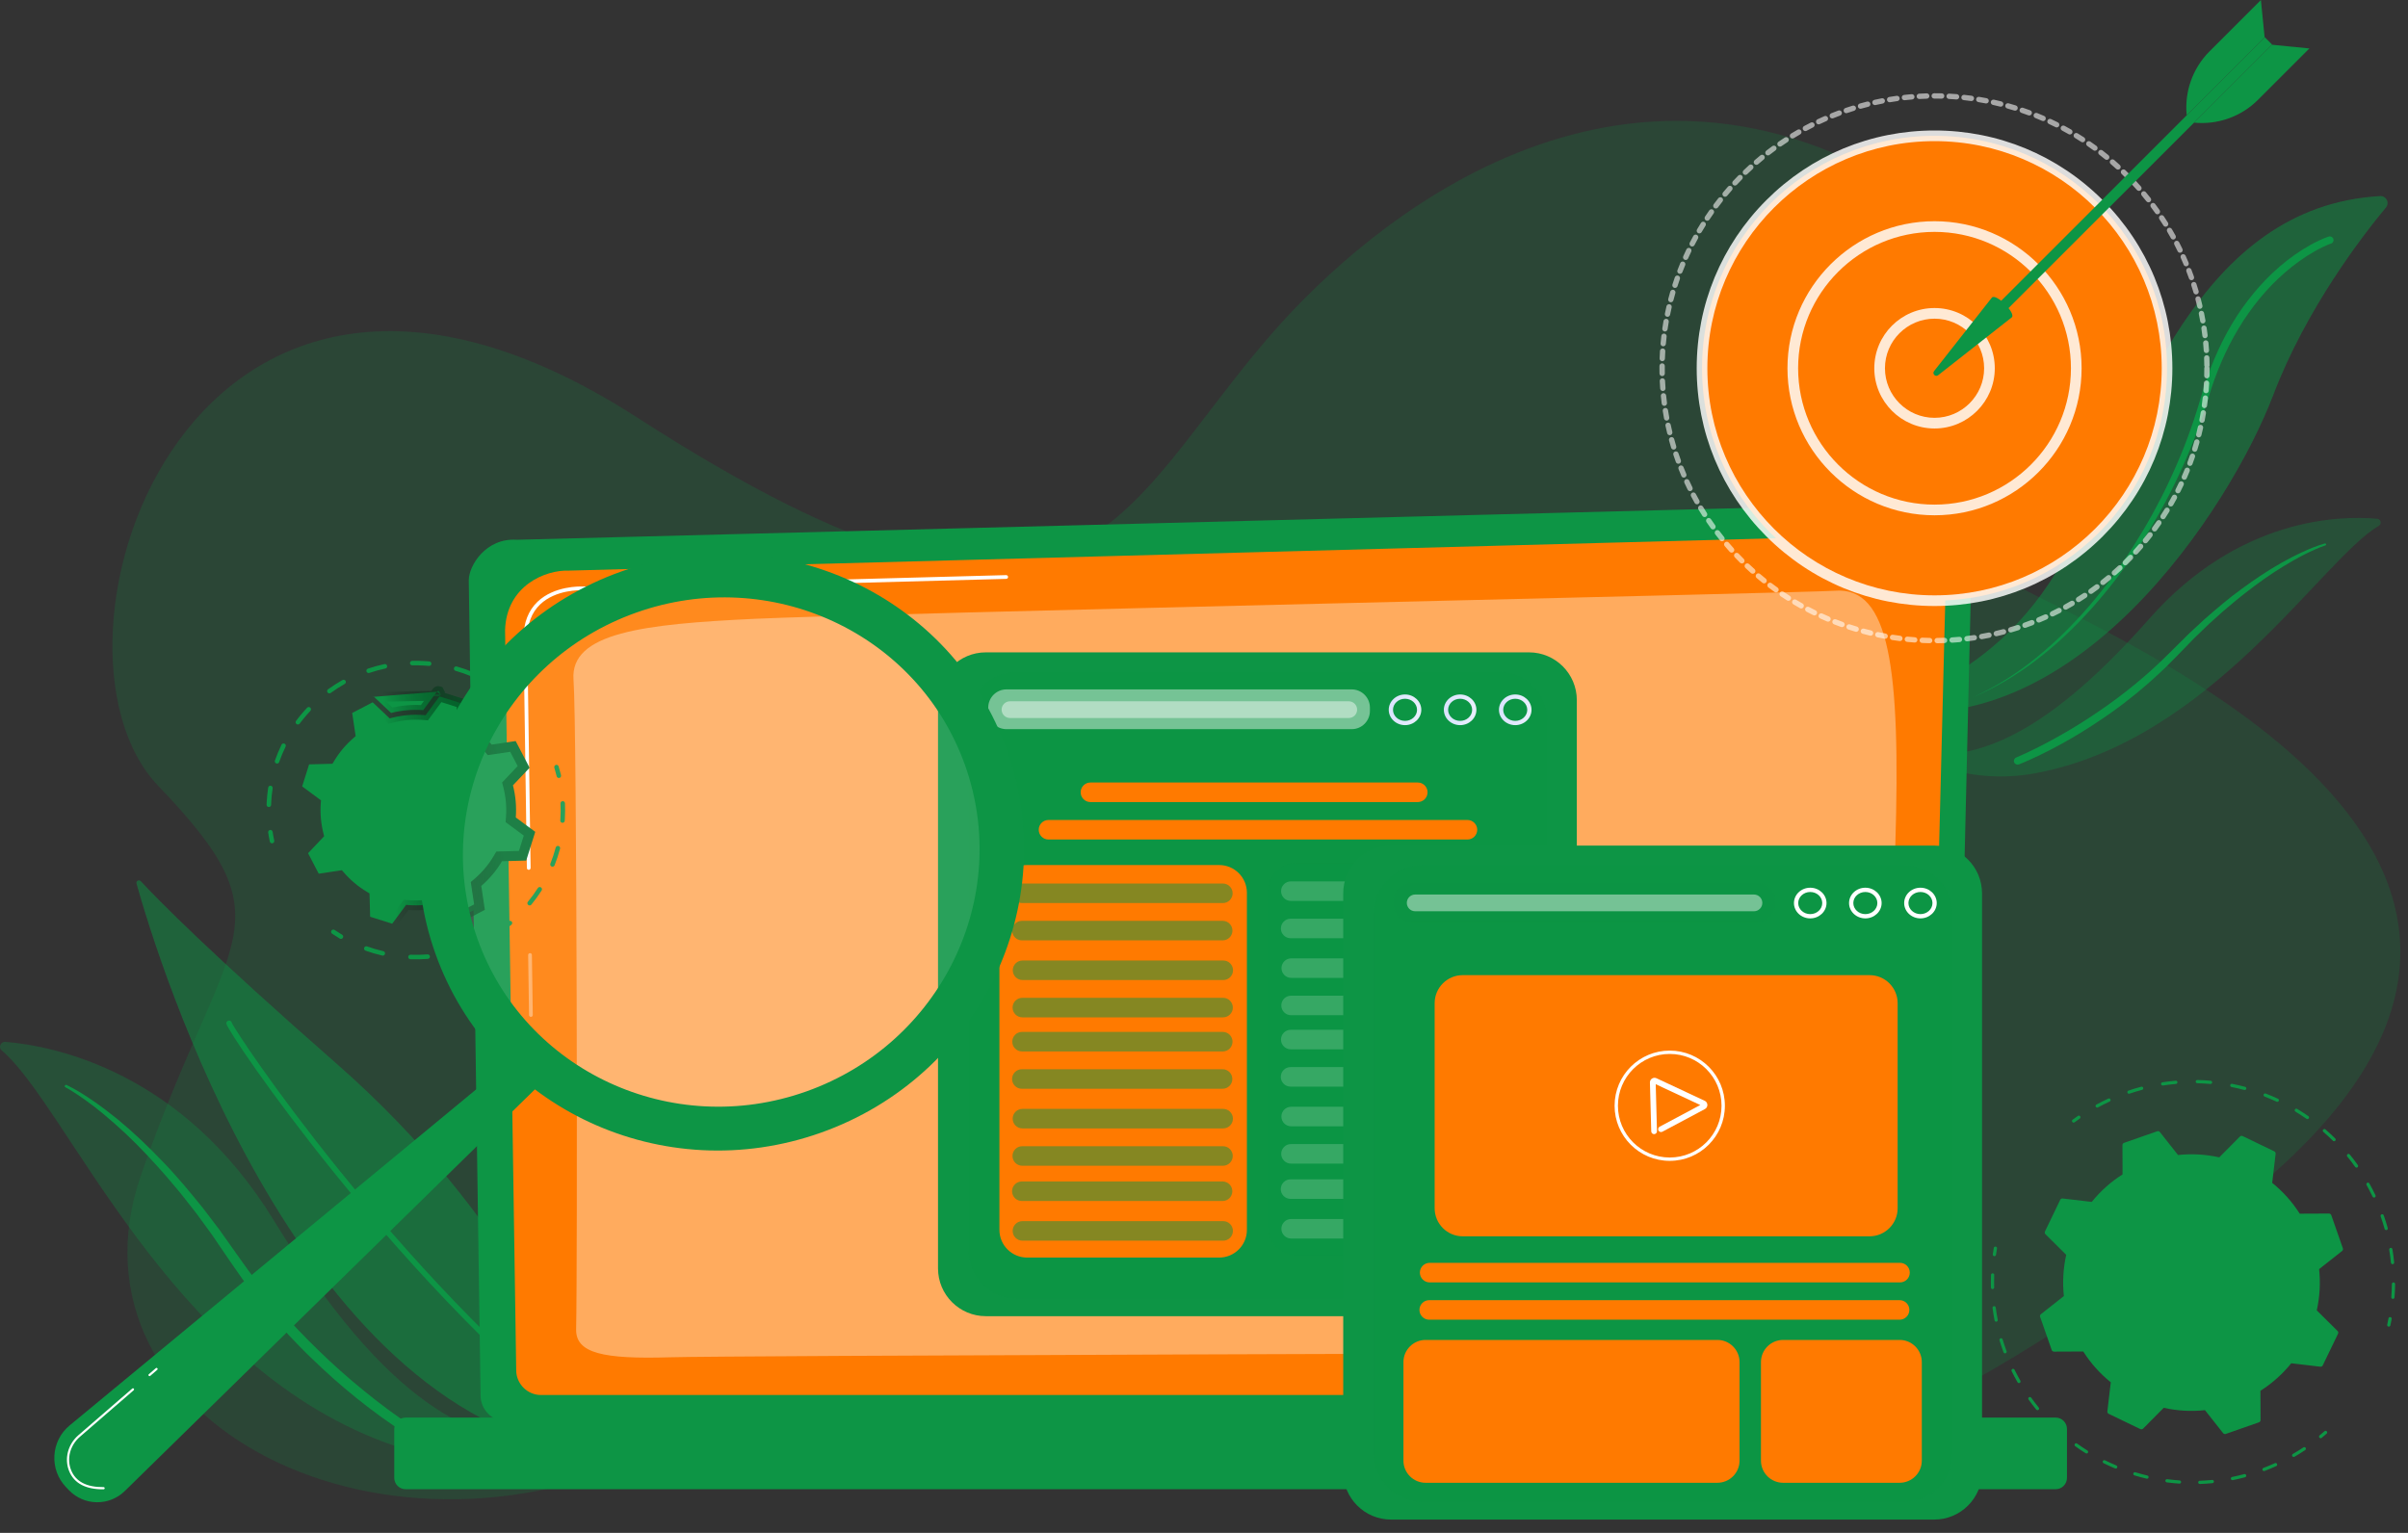 <svg width="245" height="156" viewBox="0 0 245 156" fill="none" xmlns="http://www.w3.org/2000/svg">
<rect x="0" y="0" width="245" height="156" fill="#333333" stroke="none"/>
<path opacity="0.2" d="M205.096 59.57C191.922 52.713 214.301 32.687 195.033 20.101C164.584 0.21 138.69 23.446 129.784 33.513C113.334 52.107 110.476 71.916 64.848 42.503C19.218 13.091 2.318 65.616 16.108 79.99C29.898 94.363 22.968 94.629 14.337 119.618C5.705 144.607 39.451 162.294 68.76 146.737C98.07 131.181 94.029 129.57 132.869 145.831C171.71 162.093 199.834 142.578 224.347 124.956C273.194 89.842 218.27 66.427 205.096 59.57Z" fill="#0D9545"/>
<path d="M236.113 146.37C236.066 146.37 236.019 146.35 235.986 146.311C235.928 146.241 235.938 146.137 236.009 146.079C236.177 145.941 236.342 145.8 236.505 145.656C236.573 145.597 236.676 145.602 236.737 145.671C236.796 145.739 236.791 145.843 236.722 145.903C236.557 146.049 236.389 146.193 236.218 146.333C236.187 146.358 236.15 146.37 236.113 146.37Z" fill="#0D9545"/>
<path d="M223.818 151.027C223.729 151.027 223.656 150.958 223.654 150.868C223.651 150.777 223.721 150.701 223.812 150.699C224.231 150.684 224.655 150.657 225.074 150.615C225.164 150.605 225.244 150.673 225.253 150.764C225.262 150.855 225.196 150.934 225.105 150.943C224.68 150.985 224.249 151.013 223.823 151.027C223.822 151.027 223.82 151.027 223.818 151.027ZM221.748 150.991C221.745 150.991 221.74 150.991 221.737 150.991C221.312 150.962 220.881 150.92 220.459 150.864C220.369 150.851 220.305 150.769 220.317 150.679C220.329 150.59 220.408 150.526 220.501 150.538C220.917 150.593 221.341 150.635 221.76 150.664C221.85 150.67 221.919 150.748 221.912 150.839C221.905 150.925 221.834 150.991 221.748 150.991ZM227.138 150.638C227.061 150.638 226.993 150.584 226.977 150.507C226.959 150.418 227.016 150.33 227.106 150.312C227.516 150.229 227.93 150.133 228.337 150.024C228.426 150 228.515 150.052 228.538 150.141C228.562 150.228 228.51 150.318 228.422 150.342C228.009 150.453 227.588 150.552 227.17 150.636C227.159 150.637 227.148 150.638 227.138 150.638ZM218.442 150.491C218.43 150.491 218.416 150.49 218.404 150.486C217.99 150.389 217.572 150.275 217.164 150.152C217.077 150.125 217.028 150.034 217.054 149.947C217.079 149.86 217.172 149.811 217.259 149.837C217.661 149.959 218.072 150.07 218.479 150.167C218.568 150.188 218.622 150.277 218.601 150.364C218.584 150.44 218.517 150.491 218.442 150.491ZM230.35 149.711C230.284 149.711 230.221 149.67 230.196 149.605C230.163 149.52 230.206 149.426 230.291 149.393L230.401 149.351C230.757 149.214 231.113 149.064 231.46 148.908C231.543 148.871 231.639 148.908 231.677 148.99C231.714 149.073 231.679 149.17 231.596 149.208C231.243 149.367 230.882 149.518 230.52 149.657L230.409 149.7C230.389 149.708 230.369 149.711 230.35 149.711ZM215.264 149.458C215.242 149.458 215.221 149.454 215.2 149.446C214.806 149.281 214.412 149.103 214.03 148.914C213.948 148.874 213.916 148.775 213.955 148.694C213.995 148.612 214.093 148.58 214.175 148.619C214.551 148.804 214.938 148.98 215.325 149.142C215.409 149.177 215.449 149.273 215.414 149.357C215.389 149.42 215.328 149.458 215.264 149.458ZM233.369 148.278C233.312 148.278 233.257 148.249 233.226 148.196C233.18 148.117 233.207 148.016 233.286 147.971C233.649 147.76 234.011 147.536 234.359 147.304C234.435 147.253 234.536 147.273 234.587 147.35C234.637 147.425 234.617 147.527 234.54 147.577C234.186 147.813 233.819 148.042 233.45 148.255C233.425 148.27 233.397 148.278 233.369 148.278ZM212.295 147.923C212.266 147.923 212.236 147.915 212.207 147.898C211.845 147.672 211.486 147.431 211.14 147.183C211.066 147.131 211.049 147.027 211.102 146.954C211.155 146.88 211.257 146.864 211.331 146.916C211.671 147.16 212.025 147.397 212.381 147.62C212.459 147.668 212.481 147.769 212.433 147.847C212.404 147.895 212.35 147.923 212.295 147.923ZM209.617 145.925C209.579 145.925 209.54 145.912 209.508 145.884C209.188 145.602 208.873 145.306 208.572 145.005C208.508 144.941 208.508 144.837 208.572 144.773C208.636 144.709 208.741 144.709 208.805 144.773C209.101 145.069 209.411 145.36 209.725 145.638C209.793 145.699 209.8 145.802 209.74 145.87C209.708 145.906 209.662 145.925 209.617 145.925ZM207.303 143.517C207.255 143.517 207.208 143.497 207.175 143.456C206.907 143.126 206.644 142.783 206.396 142.436C206.343 142.362 206.36 142.26 206.434 142.207C206.508 142.154 206.611 142.171 206.663 142.245C206.908 142.588 207.165 142.925 207.429 143.25C207.486 143.32 207.476 143.424 207.405 143.481C207.376 143.506 207.34 143.517 207.303 143.517ZM205.415 140.76C205.358 140.76 205.303 140.73 205.273 140.677C205.062 140.307 204.86 139.925 204.672 139.543C204.633 139.461 204.667 139.363 204.747 139.323C204.829 139.282 204.927 139.316 204.967 139.398C205.153 139.775 205.351 140.151 205.559 140.515C205.604 140.593 205.576 140.694 205.497 140.739C205.471 140.754 205.443 140.76 205.415 140.76ZM204.002 137.732C203.936 137.732 203.873 137.691 203.848 137.625C203.699 137.223 203.561 136.813 203.439 136.407C203.413 136.321 203.461 136.228 203.549 136.202C203.635 136.175 203.727 136.224 203.754 136.312C203.875 136.711 204.011 137.115 204.157 137.51C204.189 137.595 204.145 137.69 204.061 137.721C204.042 137.729 204.021 137.732 204.002 137.732ZM203.098 134.514C203.02 134.514 202.952 134.459 202.936 134.381C202.855 133.965 202.786 133.537 202.73 133.113C202.717 133.023 202.781 132.94 202.871 132.929C202.961 132.918 203.044 132.981 203.055 133.07C203.11 133.489 203.178 133.909 203.258 134.318C203.275 134.407 203.218 134.493 203.128 134.511C203.119 134.514 203.108 134.514 203.098 134.514ZM202.732 131.192C202.643 131.192 202.57 131.121 202.568 131.032C202.563 130.848 202.56 130.664 202.56 130.48C202.56 130.235 202.565 129.988 202.574 129.747C202.577 129.658 202.65 129.589 202.737 129.589C202.74 129.589 202.742 129.589 202.743 129.589C202.834 129.592 202.905 129.669 202.901 129.759C202.892 129.996 202.888 130.239 202.888 130.48C202.888 130.661 202.89 130.842 202.896 131.023C202.898 131.114 202.826 131.189 202.736 131.192C202.735 131.192 202.733 131.192 202.732 131.192Z" fill="#0D9545"/>
<path d="M202.919 127.843C202.911 127.843 202.905 127.843 202.897 127.842C202.807 127.829 202.744 127.746 202.756 127.657C202.787 127.438 202.82 127.22 202.859 127.002C202.874 126.912 202.958 126.853 203.048 126.869C203.138 126.884 203.198 126.97 203.182 127.058C203.145 127.273 203.111 127.487 203.082 127.703C203.07 127.783 203 127.843 202.919 127.843Z" fill="#0D9545"/>
<path d="M210.977 114.25C210.927 114.25 210.878 114.226 210.845 114.183C210.791 114.11 210.807 114.007 210.88 113.953C211.057 113.822 211.237 113.694 211.419 113.567C211.493 113.516 211.596 113.535 211.647 113.609C211.699 113.684 211.68 113.786 211.606 113.838C211.426 113.961 211.25 114.088 211.076 114.217C211.046 114.238 211.011 114.25 210.977 114.25Z" fill="#0D9545"/>
<path d="M243.465 132.188C243.461 132.188 243.456 132.188 243.453 132.188C243.362 132.181 243.295 132.101 243.301 132.012C243.335 131.57 243.355 131.122 243.36 130.677C243.361 130.587 243.434 130.514 243.523 130.514C243.523 130.514 243.525 130.514 243.526 130.514C243.617 130.515 243.69 130.59 243.688 130.68C243.684 131.132 243.664 131.587 243.629 132.036C243.622 132.123 243.55 132.188 243.465 132.188ZM243.428 128.658C243.344 128.658 243.273 128.594 243.264 128.51C243.22 128.07 243.162 127.624 243.09 127.186C243.076 127.096 243.136 127.012 243.226 126.997C243.315 126.981 243.4 127.043 243.415 127.133C243.489 127.578 243.548 128.031 243.592 128.478C243.601 128.569 243.535 128.649 243.445 128.658C243.438 128.658 243.433 128.658 243.428 128.658ZM242.778 125.189C242.706 125.189 242.64 125.142 242.62 125.069C242.501 124.642 242.366 124.214 242.219 123.795C242.189 123.71 242.234 123.615 242.32 123.585C242.407 123.556 242.5 123.601 242.53 123.686C242.679 124.113 242.816 124.548 242.938 124.981C242.962 125.069 242.911 125.16 242.823 125.183C242.809 125.187 242.793 125.189 242.778 125.189ZM241.544 121.881C241.482 121.881 241.424 121.847 241.396 121.787C241.206 121.387 240.999 120.987 240.784 120.6C240.74 120.52 240.768 120.42 240.847 120.376C240.926 120.333 241.026 120.361 241.07 120.44C241.289 120.833 241.499 121.24 241.692 121.647C241.731 121.729 241.696 121.826 241.613 121.866C241.592 121.876 241.567 121.881 241.544 121.881ZM239.763 118.834C239.711 118.834 239.66 118.811 239.628 118.765C239.372 118.403 239.1 118.045 238.821 117.702C238.764 117.631 238.774 117.528 238.845 117.471C238.915 117.414 239.019 117.425 239.076 117.494C239.36 117.843 239.636 118.207 239.896 118.574C239.949 118.648 239.931 118.75 239.857 118.803C239.828 118.825 239.795 118.834 239.763 118.834ZM237.48 116.145C237.438 116.145 237.396 116.13 237.364 116.098C237.05 115.787 236.72 115.482 236.384 115.191C236.316 115.132 236.308 115.029 236.368 114.959C236.427 114.891 236.531 114.883 236.6 114.942C236.941 115.237 237.276 115.547 237.595 115.864C237.659 115.928 237.66 116.032 237.597 116.096C237.565 116.128 237.522 116.145 237.48 116.145ZM234.766 113.891C234.733 113.891 234.701 113.882 234.673 113.861C234.308 113.609 233.931 113.365 233.552 113.136C233.474 113.089 233.448 112.988 233.496 112.911C233.542 112.833 233.643 112.808 233.721 112.855C234.107 113.086 234.49 113.334 234.861 113.591C234.936 113.643 234.955 113.745 234.903 113.82C234.869 113.866 234.818 113.891 234.766 113.891ZM213.376 112.722C213.317 112.722 213.261 112.691 213.231 112.636C213.187 112.556 213.218 112.456 213.297 112.412C213.692 112.198 214.101 111.994 214.51 111.805C214.594 111.767 214.691 111.803 214.728 111.886C214.766 111.968 214.73 112.066 214.647 112.104C214.244 112.289 213.843 112.491 213.453 112.702C213.429 112.717 213.402 112.722 213.376 112.722ZM231.703 112.136C231.68 112.136 231.657 112.132 231.635 112.121C231.233 111.934 230.819 111.759 230.406 111.599C230.322 111.566 230.279 111.471 230.312 111.387C230.344 111.303 230.44 111.26 230.524 111.292C230.943 111.455 231.364 111.634 231.773 111.822C231.855 111.86 231.891 111.958 231.853 112.04C231.824 112.102 231.766 112.136 231.703 112.136ZM216.611 111.312C216.543 111.312 216.479 111.268 216.455 111.199C216.426 111.113 216.472 111.02 216.559 110.991C216.986 110.846 217.423 110.714 217.858 110.599C217.946 110.575 218.036 110.628 218.059 110.716C218.083 110.803 218.03 110.893 217.943 110.916C217.515 111.03 217.085 111.16 216.664 111.303C216.646 111.309 216.628 111.312 216.611 111.312ZM228.386 110.933C228.371 110.933 228.358 110.931 228.343 110.928C227.915 110.813 227.478 110.711 227.042 110.625C226.954 110.607 226.895 110.52 226.913 110.432C226.931 110.343 227.018 110.285 227.106 110.303C227.548 110.39 227.993 110.493 228.428 110.61C228.516 110.634 228.567 110.723 228.545 110.811C228.525 110.884 228.458 110.933 228.386 110.933ZM220.04 110.474C219.96 110.474 219.891 110.416 219.877 110.335C219.864 110.245 219.925 110.161 220.014 110.148C220.46 110.079 220.913 110.024 221.362 109.986C221.454 109.977 221.532 110.046 221.54 110.135C221.547 110.226 221.48 110.306 221.39 110.314C220.949 110.352 220.503 110.406 220.065 110.473C220.057 110.473 220.049 110.474 220.04 110.474ZM224.909 110.317C224.904 110.317 224.899 110.317 224.894 110.316C224.452 110.277 224.004 110.252 223.561 110.242C223.47 110.24 223.398 110.164 223.4 110.074C223.403 109.983 223.474 109.916 223.569 109.913C224.019 109.923 224.476 109.948 224.924 109.988C225.015 109.996 225.082 110.076 225.074 110.167C225.065 110.253 224.993 110.317 224.909 110.317Z" fill="#0D9545"/>
<path d="M243.046 135.013C243.035 135.013 243.023 135.012 243.011 135.009C242.922 134.99 242.866 134.902 242.886 134.813C242.933 134.601 242.976 134.387 243.016 134.174C243.033 134.084 243.118 134.026 243.208 134.043C243.298 134.06 243.356 134.145 243.339 134.235C243.299 134.451 243.254 134.668 243.207 134.884C243.19 134.96 243.123 135.013 243.046 135.013Z" fill="#0D9545"/>
<path d="M237.881 135.736C237.926 135.642 237.907 135.53 237.833 135.456L235.718 133.357C236.021 131.999 236.108 130.583 235.957 129.159L238.293 127.316C238.375 127.25 238.407 127.142 238.373 127.043L237.195 123.669C237.16 123.57 237.067 123.504 236.962 123.505L233.985 123.518C233.217 122.309 232.266 121.256 231.183 120.382L231.532 117.423C231.545 117.32 231.49 117.219 231.395 117.174L228.177 115.622C228.082 115.577 227.97 115.596 227.896 115.67L225.797 117.786C224.439 117.483 223.023 117.395 221.6 117.547L219.756 115.21C219.691 115.128 219.582 115.097 219.483 115.131L216.11 116.309C216.011 116.344 215.945 116.437 215.946 116.541L215.958 119.519C214.749 120.286 213.697 121.237 212.822 122.32L209.864 121.971C209.761 121.959 209.66 122.014 209.615 122.108L208.063 125.327C208.018 125.421 208.037 125.533 208.111 125.607L210.226 127.705C209.923 129.063 209.836 130.479 209.987 131.902L207.651 133.746C207.569 133.811 207.537 133.92 207.571 134.019L208.749 137.393C208.784 137.492 208.877 137.558 208.982 137.557L211.959 137.544C212.727 138.753 213.677 139.806 214.76 140.68L214.411 143.638C214.399 143.742 214.454 143.843 214.548 143.888L217.767 145.44C217.861 145.485 217.974 145.466 218.048 145.392L220.146 143.276C221.504 143.579 222.921 143.667 224.344 143.515L226.188 145.852C226.253 145.934 226.362 145.965 226.461 145.931L229.834 144.753C229.933 144.718 229.999 144.625 229.998 144.521L229.986 141.543C231.195 140.775 232.247 139.825 233.122 138.742L236.08 139.091C236.183 139.103 236.284 139.048 236.329 138.954L237.881 135.736Z" fill="#0D9545"/>
<path d="M222.978 133.867C221.893 133.867 220.829 133.34 220.187 132.369C219.695 131.625 219.524 130.734 219.703 129.861C219.882 128.987 220.39 128.235 221.134 127.745C221.878 127.253 222.769 127.082 223.643 127.261C224.516 127.44 225.268 127.948 225.758 128.692C226.772 130.229 226.347 132.303 224.811 133.316C224.246 133.689 223.609 133.867 222.978 133.867ZM222.967 127.521C222.384 127.521 221.813 127.69 221.316 128.019C220.645 128.461 220.187 129.139 220.025 129.927C219.864 130.714 220.019 131.517 220.462 132.188C221.375 133.573 223.245 133.956 224.63 133.042C226.015 132.129 226.398 130.259 225.484 128.874C225.042 128.203 224.364 127.745 223.577 127.583C223.373 127.541 223.169 127.521 222.967 127.521Z" fill="#0D9545"/>
<path d="M222.91 139.29C219.277 139.29 215.871 137.019 214.606 133.401C214.271 132.444 214.113 131.469 214.114 130.509C214.114 126.876 216.386 123.471 220.004 122.208C222.22 121.433 224.605 121.569 226.719 122.588C228.833 123.607 230.424 125.389 231.198 127.605C231.387 128.146 231.524 128.704 231.604 129.267C231.612 129.32 231.619 129.373 231.626 129.426C231.627 129.433 231.627 129.44 231.627 129.447C231.627 129.529 231.566 129.599 231.483 129.609C231.396 129.621 231.312 129.557 231.3 129.467C231.226 128.873 231.088 128.283 230.89 127.714C230.144 125.58 228.613 123.865 226.579 122.884C224.544 121.904 222.249 121.773 220.115 122.517C216.633 123.734 214.446 127.012 214.445 130.509C214.445 131.433 214.598 132.372 214.919 133.293C216.457 137.696 221.29 140.027 225.693 138.489C227.141 137.983 228.422 137.096 229.398 135.925C229.456 135.855 229.56 135.845 229.629 135.903C229.668 135.936 229.689 135.983 229.689 136.029C229.689 136.066 229.676 136.103 229.65 136.134C228.636 137.352 227.305 138.274 225.801 138.799C224.845 139.132 223.869 139.29 222.91 139.29Z" fill="#0D9545"/>
<path opacity="0.3" d="M0.178 106.91C-0.195 106.597 0.062 105.988 0.547 106.029C5.47 106.44 18.543 108.993 27.856 124.197C39.541 143.272 48.2 146.743 55.783 147.036C55.783 147.036 48.144 150.131 39.137 146.783C17.02 138.564 6.795 112.481 0.178 106.91Z" fill="#0D9545"/>
<path d="M6.775 110.421C7.73 110.88 8.611 111.438 9.471 112.035L9.795 112.256L10.111 112.487L10.744 112.951C11.158 113.271 11.568 113.594 11.977 113.921C13.592 115.248 15.101 116.699 16.546 118.209C18.007 119.706 19.33 121.324 20.647 122.947L21.596 124.194L22.071 124.817L22.308 125.129L22.534 125.449L24.342 127.999C26.693 131.382 29.393 134.521 32.358 137.384C33.833 138.824 35.373 140.198 36.974 141.496C37.371 141.825 37.779 142.139 38.181 142.462C38.587 142.779 38.999 143.088 39.41 143.398C39.826 143.7 40.24 144.008 40.663 144.298C41.081 144.596 41.512 144.885 41.931 145.155L41.944 145.162C42.169 145.307 42.234 145.608 42.09 145.834C41.947 146.056 41.652 146.122 41.428 145.985C40.515 145.426 39.661 144.836 38.808 144.222C38.386 143.912 37.964 143.601 37.548 143.285C37.136 142.962 36.717 142.646 36.311 142.317C34.678 141.007 33.117 139.609 31.615 138.15C30.854 137.431 30.136 136.669 29.412 135.911C29.054 135.528 28.712 135.132 28.361 134.743L27.838 134.157C27.663 133.963 27.502 133.755 27.333 133.555L26.331 132.346C26.001 131.939 25.693 131.515 25.372 131.101L24.896 130.476C24.817 130.371 24.735 130.269 24.66 130.162L24.436 129.839L23.538 128.55C23.235 128.119 22.948 127.692 22.658 127.266L21.787 125.984L21.569 125.663L21.34 125.35L20.884 124.725L19.969 123.474L19.014 122.254C18.693 121.849 18.382 121.436 18.043 121.046L17.041 119.86C16.877 119.66 16.704 119.468 16.531 119.276L16.015 118.698C14.633 117.163 13.185 115.684 11.631 114.323C11.242 113.986 10.849 113.65 10.454 113.317L9.849 112.834L9.546 112.593L9.235 112.362C9.027 112.209 8.823 112.051 8.612 111.903L7.976 111.462C7.546 111.181 7.11 110.891 6.663 110.657L6.657 110.653C6.593 110.62 6.568 110.541 6.602 110.477C6.636 110.416 6.712 110.391 6.775 110.421Z" fill="#0D9545"/>
<path opacity="0.5" d="M13.89 89.922C15.996 97.464 30.019 143.533 59.427 147.81C60.317 147.939 61.032 147.083 60.746 146.229C58.924 140.8 52.163 123.958 34.231 108.24C21.293 96.899 16.049 91.541 14.323 89.679C14.142 89.482 13.818 89.663 13.89 89.922Z" fill="#0D9545"/>
<path d="M60.753 146.509C60.689 146.51 60.623 146.49 60.57 146.447C49.504 137.56 39.963 126.746 33.908 119.239C27.403 111.174 23.071 104.629 23.028 104.169C23.014 104.015 23.127 103.878 23.282 103.863C23.424 103.851 23.553 103.948 23.582 104.084C23.966 105.084 39.904 129.13 60.922 146.01C61.043 146.106 61.062 146.284 60.965 146.404C60.911 146.471 60.832 146.507 60.753 146.509ZM23.587 104.116C23.587 104.116 23.587 104.117 23.587 104.116C23.587 104.117 23.587 104.116 23.587 104.116Z" fill="#0D9545"/>
<path opacity="0.5" d="M190.286 71.992C190.286 71.992 203.519 70.031 210.626 55.624C217.534 41.622 223.796 20.992 242.172 19.954C242.79 19.919 243.154 20.64 242.758 21.117C240.414 23.934 234.64 31.395 231.282 40.226C226.995 51.5 211.041 76.44 190.286 71.992Z" fill="#0D9545"/>
<path d="M237.137 24.798L237.101 24.81L237.052 24.828C237.019 24.839 236.984 24.853 236.95 24.867C236.881 24.894 236.811 24.923 236.741 24.954C236.602 25.014 236.463 25.077 236.325 25.144C236.048 25.278 235.775 25.423 235.506 25.574C234.969 25.878 234.447 26.216 233.942 26.578C233.436 26.937 232.952 27.328 232.482 27.735C232.008 28.138 231.561 28.572 231.126 29.015C229.395 30.806 227.963 32.882 226.826 35.107C226.258 36.221 225.765 37.373 225.334 38.55L225.022 39.437L224.74 40.335L224.456 41.245C224.362 41.55 224.266 41.855 224.162 42.157C223.356 44.578 222.379 46.941 221.261 49.232L220.837 50.088L220.394 50.935C220.25 51.219 220.095 51.498 219.941 51.776C219.785 52.054 219.638 52.336 219.475 52.61C218.847 53.718 218.172 54.799 217.476 55.866C216.772 56.927 216.029 57.961 215.258 58.974C214.48 59.982 213.666 60.962 212.821 61.914C211.969 62.86 211.081 63.772 210.159 64.648C209.235 65.523 208.26 66.342 207.254 67.119C206.249 67.897 205.194 68.611 204.102 69.258C203.009 69.905 201.876 70.484 200.706 70.971C201.864 70.454 202.979 69.849 204.052 69.176C205.125 68.504 206.157 67.768 207.136 66.969C208.118 66.172 209.063 65.33 209.966 64.446C210.866 63.558 211.73 62.635 212.556 61.68C213.377 60.72 214.164 59.732 214.916 58.717C215.662 57.697 216.378 56.657 217.057 55.593C217.731 54.526 218.383 53.445 218.989 52.338C219.145 52.064 219.288 51.783 219.438 51.505C219.586 51.227 219.736 50.949 219.876 50.666L220.301 49.821L220.709 48.967C221.782 46.684 222.712 44.335 223.473 41.933C223.572 41.635 223.661 41.333 223.75 41.031C223.841 40.728 223.925 40.43 224.021 40.122L224.301 39.203L224.613 38.292C225.044 37.085 225.541 35.898 226.117 34.749C226.693 33.6 227.343 32.486 228.083 31.43C228.823 30.376 229.645 29.377 230.542 28.448C231.444 27.524 232.421 26.671 233.482 25.929C234.011 25.557 234.559 25.211 235.128 24.896C235.27 24.816 235.415 24.744 235.558 24.666C235.705 24.595 235.849 24.52 235.999 24.453C236.147 24.384 236.298 24.318 236.45 24.256C236.527 24.224 236.604 24.194 236.683 24.165C236.722 24.15 236.761 24.136 236.804 24.121L236.867 24.1L236.944 24.076C237.143 24.017 237.351 24.129 237.411 24.327C237.469 24.521 237.363 24.727 237.171 24.791L237.137 24.798Z" fill="#0D9545"/>
<path opacity="0.3" d="M242.031 53.516C242.357 53.326 242.242 52.829 241.867 52.795C238.063 52.453 227.764 52.657 218.648 62.998C207.209 75.972 200.15 77.464 194.336 76.677C194.336 76.677 199.742 80.051 207.05 78.701C224.989 75.384 236.25 56.878 242.031 53.516Z" fill="#0D9545"/>
<path d="M236.592 55.506C236.219 55.625 235.85 55.788 235.485 55.944L234.942 56.195C234.761 56.281 234.585 56.374 234.406 56.462L234.138 56.597L233.876 56.741L233.351 57.028C233.006 57.229 232.661 57.433 232.32 57.639C230.954 58.468 229.655 59.402 228.399 60.387L227.929 60.758C227.772 60.882 227.614 61.004 227.463 61.136L226.545 61.906C226.235 62.157 225.943 62.431 225.645 62.697L224.755 63.498L223.892 64.33L223.461 64.745L223.245 64.953L223.036 65.168L222.203 66.029C221.924 66.316 221.649 66.602 221.361 66.89L220.505 67.753L220.29 67.968C220.218 68.04 220.142 68.106 220.069 68.176L219.624 68.589C219.324 68.862 219.033 69.143 218.727 69.409L217.803 70.198C217.648 70.329 217.498 70.464 217.338 70.589L216.863 70.966C216.544 71.215 216.231 71.472 215.908 71.716C215.255 72.196 214.607 72.681 213.931 73.128C212.593 74.039 211.217 74.895 209.8 75.677C209.446 75.874 209.086 76.059 208.729 76.25C208.369 76.436 208.006 76.616 207.644 76.796C206.912 77.151 206.183 77.487 205.414 77.791C205.221 77.867 205.003 77.773 204.927 77.58C204.852 77.39 204.943 77.175 205.13 77.096L205.14 77.092C205.496 76.942 205.863 76.778 206.22 76.608C206.581 76.442 206.937 76.263 207.294 76.088C207.648 75.907 208.003 75.726 208.354 75.538C208.703 75.346 209.056 75.16 209.403 74.963C210.795 74.188 212.151 73.345 213.467 72.444C216.106 70.657 218.581 68.627 220.821 66.362L222.537 64.661L222.753 64.448L222.975 64.242L223.419 63.83L224.308 63.008C225.527 61.947 226.75 60.89 228.062 59.944C229.363 58.986 230.705 58.082 232.113 57.285C232.467 57.091 232.823 56.899 233.18 56.71L233.723 56.441L233.995 56.306L234.271 56.181C235.005 55.84 235.751 55.533 236.539 55.311C236.593 55.296 236.648 55.327 236.664 55.38C236.678 55.433 236.649 55.487 236.597 55.504L236.592 55.506Z" fill="#0D9545"/>
<path d="M198.591 142.006C198.591 143.472 197.39 144.672 195.921 144.672H51.566C50.098 144.672 48.896 143.472 48.896 142.006L47.695 59.048C47.695 57.582 49.424 54.718 52.591 54.933L193.672 51.282C195.513 51.235 197.295 51.943 198.6 53.244C199.904 54.545 200.618 56.322 200.575 58.163L198.591 142.006Z" fill="#0D9545"/>
<path d="M195.956 139.447C195.956 140.837 194.819 141.972 193.431 141.972H55.047C53.657 141.972 52.522 140.835 52.522 139.447L51.388 64.137C51.522 59.605 55.495 57.977 57.903 58.072C57.903 58.072 168.171 55.114 193.116 54.445C194.41 54.41 195.661 54.909 196.578 55.823C197.495 56.738 197.999 57.989 197.966 59.283L195.956 139.447Z" fill="#FF7A00"/>
<path opacity="0.37" d="M54.017 103.49C53.913 103.49 53.829 103.406 53.827 103.303L53.737 97.195C53.736 97.09 53.82 97.003 53.924 97.002C53.925 97.002 53.926 97.002 53.928 97.002C54.032 97.002 54.116 97.086 54.118 97.189L54.208 103.297C54.209 103.403 54.125 103.489 54.021 103.49C54.019 103.49 54.019 103.49 54.017 103.49Z" fill="white"/>
<path d="M53.798 88.524C53.694 88.524 53.609 88.44 53.607 88.337L53.264 64.945C53.27 63.388 53.751 62.142 54.69 61.242C56.401 59.603 59.076 59.686 59.19 59.69L102.37 58.531C102.478 58.535 102.563 58.612 102.565 58.716C102.568 58.822 102.485 58.91 102.38 58.912L59.188 60.07C59.067 60.064 56.548 59.988 54.953 61.516C54.091 62.342 53.651 63.494 53.644 64.942L53.988 88.33C53.989 88.435 53.904 88.522 53.8 88.523C53.8 88.524 53.799 88.524 53.798 88.524Z" fill="white"/>
<path opacity="0.37" d="M58.618 135.269C58.763 129.045 58.709 73.926 58.352 69.166C57.995 64.406 65.409 63.513 76.791 62.977C88.174 62.442 184.213 60.321 186.685 60.12C192.244 59.669 193.394 67.977 192.838 86.013C192.42 99.563 191.728 121.884 191.409 132.15C191.314 135.206 188.817 137.632 185.758 137.641C162.647 137.705 74.071 137.958 68.174 138.133C61.388 138.334 58.56 137.737 58.618 135.269Z" fill="white"/>
<path d="M209.149 151.559H41.264C40.63 151.559 40.113 151.04 40.113 150.407V145.422C40.113 144.788 40.631 144.271 41.264 144.271H209.151C209.785 144.271 210.302 144.789 210.302 145.422V150.407C210.302 151.04 209.784 151.559 209.149 151.559Z" fill="#0D9545"/>
<path opacity="0.57" d="M197.093 65.464C196.944 65.464 196.823 65.344 196.821 65.196C196.82 65.047 196.94 64.923 197.089 64.922C197.338 64.92 197.591 64.914 197.84 64.905C197.992 64.899 198.115 65.016 198.121 65.167C198.126 65.316 198.009 65.442 197.859 65.448C197.604 65.457 197.347 65.463 197.094 65.465C197.095 65.464 197.094 65.464 197.093 65.464ZM196.334 65.461C196.333 65.461 196.331 65.461 196.329 65.461C196.073 65.457 195.815 65.449 195.563 65.437C195.414 65.431 195.297 65.304 195.304 65.155C195.31 65.005 195.437 64.885 195.586 64.895C195.833 64.906 196.086 64.914 196.338 64.919C196.488 64.921 196.608 65.045 196.604 65.195C196.602 65.343 196.481 65.461 196.334 65.461ZM198.609 65.409C198.467 65.409 198.347 65.299 198.338 65.156C198.329 65.006 198.443 64.877 198.592 64.868C198.84 64.853 199.093 64.834 199.342 64.81C199.491 64.797 199.622 64.906 199.636 65.056C199.649 65.205 199.539 65.336 199.39 65.351C199.136 65.373 198.879 65.394 198.626 65.409C198.621 65.409 198.614 65.409 198.609 65.409ZM194.816 65.394C194.81 65.394 194.803 65.394 194.796 65.392C194.54 65.374 194.283 65.352 194.032 65.327C193.883 65.313 193.774 65.179 193.788 65.031C193.803 64.882 193.935 64.773 194.085 64.789C194.331 64.813 194.583 64.835 194.833 64.853C194.983 64.863 195.095 64.993 195.085 65.142C195.077 65.285 194.958 65.394 194.816 65.394ZM200.122 65.271C199.986 65.271 199.869 65.17 199.852 65.032C199.834 64.884 199.941 64.748 200.089 64.731C200.341 64.701 200.591 64.669 200.834 64.633C200.983 64.611 201.121 64.713 201.142 64.862C201.163 65.01 201.061 65.148 200.913 65.169C200.665 65.205 200.409 65.24 200.153 65.27C200.143 65.271 200.132 65.271 200.122 65.271ZM193.306 65.244C193.295 65.244 193.283 65.243 193.271 65.242C193.016 65.21 192.762 65.174 192.511 65.135C192.363 65.112 192.262 64.974 192.285 64.826C192.307 64.678 192.446 64.577 192.594 64.599C192.839 64.637 193.089 64.672 193.338 64.703C193.487 64.722 193.592 64.858 193.573 65.006C193.557 65.143 193.441 65.244 193.306 65.244ZM201.623 65.052C201.494 65.052 201.38 64.959 201.356 64.828C201.33 64.68 201.429 64.54 201.576 64.514C201.823 64.471 202.071 64.424 202.315 64.375C202.462 64.344 202.604 64.44 202.635 64.587C202.665 64.734 202.569 64.876 202.422 64.906C202.173 64.957 201.921 65.005 201.669 65.049C201.655 65.05 201.639 65.052 201.623 65.052ZM191.805 65.012C191.79 65.012 191.773 65.011 191.756 65.007C191.507 64.962 191.253 64.912 191.004 64.859C190.857 64.828 190.764 64.684 190.795 64.538C190.827 64.391 190.97 64.298 191.116 64.33C191.361 64.381 191.609 64.431 191.854 64.476C192.001 64.502 192.098 64.644 192.071 64.791C192.048 64.92 191.934 65.012 191.805 65.012ZM203.112 64.751C202.988 64.751 202.877 64.665 202.848 64.541C202.814 64.395 202.905 64.249 203.051 64.215C203.293 64.159 203.539 64.099 203.78 64.036C203.925 63.998 204.073 64.085 204.112 64.23C204.15 64.375 204.062 64.523 203.917 64.561C203.67 64.625 203.42 64.687 203.173 64.744C203.152 64.748 203.132 64.751 203.112 64.751ZM190.32 64.698C190.299 64.698 190.278 64.695 190.257 64.69C190.008 64.63 189.758 64.567 189.514 64.5C189.369 64.461 189.283 64.313 189.323 64.168C189.362 64.023 189.51 63.937 189.655 63.977C189.895 64.042 190.14 64.105 190.383 64.164C190.529 64.198 190.619 64.345 190.583 64.491C190.554 64.614 190.443 64.698 190.32 64.698ZM204.581 64.367C204.463 64.367 204.355 64.289 204.32 64.171C204.279 64.028 204.361 63.877 204.505 63.835C204.745 63.765 204.986 63.691 205.225 63.615C205.367 63.57 205.52 63.647 205.566 63.79C205.612 63.932 205.534 64.085 205.391 64.131C205.149 64.209 204.902 64.285 204.658 64.356C204.631 64.363 204.605 64.367 204.581 64.367ZM188.855 64.302C188.829 64.302 188.803 64.298 188.777 64.29C188.533 64.217 188.287 64.14 188.046 64.06C187.903 64.013 187.827 63.859 187.873 63.718C187.92 63.575 188.074 63.499 188.215 63.545C188.452 63.624 188.693 63.699 188.932 63.771C189.076 63.813 189.157 63.965 189.114 64.109C189.079 64.225 188.971 64.302 188.855 64.302ZM206.026 63.902C205.914 63.902 205.81 63.833 205.77 63.72C205.721 63.579 205.795 63.424 205.936 63.375C206.171 63.291 206.409 63.205 206.642 63.115C206.783 63.061 206.939 63.132 206.993 63.271C207.046 63.412 206.976 63.568 206.837 63.621C206.599 63.712 206.356 63.801 206.117 63.886C206.087 63.898 206.057 63.902 206.026 63.902ZM187.41 63.825C187.38 63.825 187.349 63.819 187.318 63.809C187.077 63.721 186.835 63.63 186.599 63.537C186.46 63.482 186.391 63.325 186.446 63.186C186.501 63.047 186.658 62.978 186.798 63.033C187.029 63.124 187.267 63.214 187.503 63.299C187.645 63.35 187.718 63.506 187.666 63.646C187.625 63.756 187.521 63.825 187.41 63.825ZM207.441 63.36C207.335 63.36 207.234 63.297 207.191 63.193C207.134 63.055 207.199 62.895 207.338 62.838C207.567 62.743 207.798 62.643 208.026 62.542C208.163 62.48 208.324 62.542 208.384 62.679C208.445 62.816 208.384 62.976 208.247 63.037C208.015 63.141 207.779 63.242 207.546 63.34C207.512 63.353 207.476 63.36 207.441 63.36ZM185.993 63.268C185.957 63.268 185.921 63.261 185.887 63.247C185.651 63.147 185.415 63.041 185.184 62.936C185.048 62.873 184.987 62.712 185.05 62.577C185.113 62.441 185.273 62.38 185.409 62.443C185.635 62.546 185.867 62.65 186.098 62.747C186.236 62.806 186.3 62.965 186.242 63.103C186.198 63.206 186.098 63.268 185.993 63.268ZM208.824 62.743C208.723 62.743 208.627 62.685 208.579 62.589C208.514 62.454 208.572 62.291 208.706 62.226C208.931 62.119 209.156 62.005 209.377 61.892C209.511 61.824 209.674 61.876 209.743 62.009C209.812 62.142 209.759 62.305 209.627 62.373C209.401 62.489 209.171 62.605 208.942 62.715C208.903 62.734 208.863 62.743 208.824 62.743ZM184.609 62.634C184.569 62.634 184.528 62.625 184.489 62.606C184.258 62.492 184.028 62.375 183.804 62.257C183.672 62.187 183.621 62.023 183.691 61.89C183.761 61.757 183.924 61.707 184.057 61.776C184.276 61.892 184.501 62.007 184.728 62.119C184.863 62.185 184.918 62.348 184.851 62.482C184.805 62.578 184.709 62.634 184.609 62.634ZM210.17 62.048C210.074 62.048 209.981 61.998 209.932 61.908C209.86 61.776 209.907 61.611 210.038 61.54C210.256 61.421 210.475 61.295 210.691 61.169C210.82 61.093 210.986 61.137 211.062 61.266C211.138 61.395 211.095 61.561 210.966 61.637C210.746 61.766 210.522 61.893 210.3 62.015C210.26 62.038 210.215 62.048 210.17 62.048ZM183.262 61.925C183.217 61.925 183.171 61.913 183.13 61.89C182.908 61.765 182.684 61.635 182.465 61.505C182.336 61.427 182.295 61.261 182.372 61.132C182.449 61.003 182.616 60.962 182.744 61.039C182.958 61.167 183.177 61.295 183.395 61.417C183.525 61.49 183.572 61.656 183.498 61.786C183.45 61.875 183.358 61.925 183.262 61.925ZM211.477 61.282C211.386 61.282 211.299 61.237 211.247 61.154C211.168 61.027 211.207 60.859 211.334 60.78C211.545 60.648 211.757 60.511 211.966 60.373C212.09 60.29 212.258 60.325 212.341 60.45C212.425 60.574 212.39 60.743 212.265 60.826C212.053 60.966 211.836 61.105 211.621 61.24C211.576 61.269 211.527 61.282 211.477 61.282ZM181.958 61.143C181.909 61.143 181.858 61.13 181.812 61.101C181.599 60.965 181.383 60.824 181.17 60.68C181.046 60.596 181.013 60.427 181.097 60.304C181.181 60.179 181.35 60.147 181.474 60.231C181.683 60.372 181.895 60.51 182.104 60.644C182.231 60.725 182.268 60.892 182.187 61.019C182.135 61.1 182.048 61.143 181.958 61.143ZM212.741 60.444C212.656 60.444 212.572 60.404 212.519 60.329C212.432 60.206 212.463 60.037 212.585 59.95C212.788 59.808 212.992 59.66 213.193 59.51C213.313 59.421 213.483 59.445 213.573 59.567C213.662 59.687 213.637 59.856 213.517 59.946C213.312 60.099 213.104 60.249 212.896 60.395C212.85 60.428 212.795 60.444 212.741 60.444ZM180.699 60.292C180.644 60.292 180.589 60.275 180.541 60.241C180.334 60.093 180.125 59.939 179.923 59.785C179.804 59.694 179.781 59.525 179.872 59.405C179.963 59.286 180.132 59.262 180.252 59.353C180.451 59.504 180.655 59.654 180.858 59.8C180.981 59.888 181.008 60.057 180.921 60.178C180.866 60.252 180.783 60.292 180.699 60.292ZM213.958 59.54C213.877 59.54 213.798 59.504 213.744 59.436C213.651 59.319 213.673 59.148 213.789 59.056C213.985 58.902 214.181 58.743 214.373 58.583C214.488 58.488 214.659 58.504 214.754 58.618C214.85 58.734 214.834 58.904 214.72 59C214.524 59.163 214.323 59.325 214.124 59.482C214.075 59.52 214.017 59.54 213.958 59.54ZM179.488 59.373C179.428 59.373 179.368 59.354 179.318 59.314C179.122 59.156 178.922 58.992 178.727 58.826C178.612 58.729 178.599 58.558 178.696 58.443C178.792 58.329 178.964 58.315 179.078 58.412C179.27 58.574 179.465 58.736 179.658 58.891C179.775 58.985 179.794 59.156 179.7 59.273C179.646 59.339 179.568 59.373 179.488 59.373ZM215.124 58.569C215.049 58.569 214.973 58.537 214.919 58.477C214.821 58.365 214.832 58.193 214.944 58.094C215.132 57.929 215.319 57.76 215.502 57.59C215.612 57.488 215.784 57.495 215.886 57.605C215.988 57.715 215.981 57.886 215.871 57.987C215.685 58.16 215.494 58.333 215.302 58.502C215.252 58.546 215.188 58.569 215.124 58.569ZM178.331 58.39C178.267 58.39 178.202 58.368 178.15 58.321C177.96 58.15 177.771 57.976 177.587 57.801C177.478 57.698 177.473 57.526 177.577 57.417C177.68 57.309 177.852 57.304 177.96 57.407C178.141 57.579 178.327 57.749 178.514 57.917C178.625 58.017 178.635 58.188 178.535 58.3C178.479 58.36 178.405 58.39 178.331 58.39ZM216.236 57.536C216.165 57.536 216.096 57.509 216.042 57.456C215.937 57.349 215.938 57.177 216.045 57.072C216.224 56.897 216.401 56.717 216.575 56.538C216.679 56.431 216.851 56.427 216.959 56.532C217.066 56.636 217.07 56.808 216.965 56.916C216.789 57.099 216.607 57.282 216.426 57.46C216.373 57.511 216.304 57.536 216.236 57.536ZM177.228 57.347C177.158 57.347 177.088 57.32 177.036 57.267C176.856 57.087 176.676 56.903 176.501 56.718C176.398 56.609 176.403 56.438 176.512 56.334C176.62 56.231 176.792 56.236 176.895 56.344C177.067 56.526 177.244 56.707 177.419 56.883C177.525 56.989 177.525 57.16 177.419 57.267C177.367 57.32 177.297 57.347 177.228 57.347ZM217.291 56.443C217.226 56.443 217.16 56.42 217.108 56.372C216.998 56.271 216.99 56.1 217.091 55.99C217.258 55.807 217.427 55.618 217.591 55.427C217.688 55.314 217.86 55.302 217.973 55.399C218.087 55.497 218.099 55.669 218.001 55.782C217.834 55.976 217.662 56.168 217.492 56.356C217.437 56.414 217.364 56.443 217.291 56.443ZM176.185 56.245C176.111 56.245 176.037 56.214 175.983 56.155C175.813 55.965 175.644 55.771 175.479 55.578C175.382 55.463 175.396 55.293 175.51 55.195C175.625 55.099 175.795 55.112 175.893 55.227C176.054 55.416 176.221 55.607 176.387 55.792C176.487 55.903 176.478 56.075 176.366 56.175C176.314 56.221 176.249 56.245 176.185 56.245ZM218.284 55.295C218.224 55.295 218.163 55.275 218.112 55.233C217.997 55.138 217.98 54.967 218.074 54.852C218.233 54.659 218.39 54.461 218.542 54.264C218.634 54.145 218.804 54.123 218.923 54.215C219.042 54.307 219.063 54.478 218.971 54.596C218.815 54.798 218.655 55 218.493 55.196C218.44 55.261 218.363 55.295 218.284 55.295ZM175.203 55.087C175.123 55.087 175.045 55.053 174.991 54.986C174.833 54.789 174.673 54.586 174.519 54.383C174.428 54.264 174.452 54.093 174.571 54.002C174.69 53.911 174.861 53.935 174.951 54.054C175.103 54.252 175.258 54.452 175.414 54.646C175.508 54.763 175.489 54.934 175.372 55.028C175.322 55.068 175.262 55.087 175.203 55.087ZM219.215 54.093C219.158 54.093 219.103 54.076 219.054 54.04C218.933 53.952 218.907 53.782 218.996 53.661C219.143 53.46 219.29 53.254 219.431 53.048C219.516 52.925 219.685 52.894 219.808 52.979C219.932 53.064 219.962 53.232 219.878 53.356C219.733 53.566 219.583 53.776 219.433 53.981C219.381 54.055 219.298 54.093 219.215 54.093ZM174.286 53.879C174.202 53.879 174.119 53.839 174.065 53.765C173.918 53.56 173.77 53.348 173.627 53.137C173.543 53.012 173.576 52.844 173.7 52.76C173.825 52.675 173.993 52.708 174.077 52.833C174.217 53.04 174.362 53.247 174.506 53.449C174.593 53.57 174.565 53.741 174.443 53.827C174.396 53.863 174.341 53.879 174.286 53.879ZM220.078 52.843C220.027 52.843 219.975 52.828 219.929 52.799C219.804 52.717 219.768 52.55 219.85 52.424C219.986 52.214 220.121 52 220.252 51.788C220.33 51.66 220.496 51.619 220.624 51.698C220.752 51.777 220.793 51.943 220.714 52.071C220.582 52.287 220.443 52.506 220.304 52.719C220.254 52.799 220.166 52.843 220.078 52.843ZM173.436 52.623C173.347 52.623 173.259 52.579 173.207 52.497C173.07 52.282 172.935 52.063 172.804 51.846C172.727 51.718 172.77 51.551 172.898 51.474C173.026 51.396 173.193 51.438 173.269 51.567C173.397 51.779 173.53 51.994 173.664 52.205C173.745 52.332 173.708 52.499 173.581 52.58C173.536 52.609 173.487 52.623 173.436 52.623ZM220.871 51.545C220.825 51.545 220.779 51.534 220.736 51.509C220.606 51.434 220.561 51.269 220.637 51.139C220.761 50.924 220.883 50.703 221.002 50.481C221.073 50.35 221.238 50.3 221.369 50.371C221.501 50.442 221.55 50.607 221.479 50.738C221.358 50.964 221.232 51.19 221.106 51.41C221.056 51.497 220.965 51.545 220.871 51.545ZM172.657 51.323C172.563 51.323 172.471 51.274 172.421 51.185C172.296 50.964 172.173 50.737 172.055 50.513C171.985 50.38 172.036 50.217 172.168 50.146C172.301 50.076 172.464 50.127 172.534 50.259C172.65 50.479 172.771 50.7 172.893 50.918C172.966 51.048 172.92 51.214 172.79 51.287C172.748 51.312 172.702 51.323 172.657 51.323ZM221.594 50.206C221.552 50.206 221.511 50.197 221.472 50.177C221.338 50.11 221.284 49.947 221.351 49.812C221.464 49.589 221.575 49.361 221.681 49.135C221.745 48.999 221.907 48.942 222.042 49.004C222.177 49.068 222.236 49.23 222.172 49.366C222.063 49.597 221.95 49.829 221.835 50.057C221.788 50.153 221.693 50.206 221.594 50.206ZM171.95 49.984C171.851 49.984 171.754 49.928 171.707 49.833C171.595 49.605 171.484 49.373 171.378 49.142C171.315 49.007 171.375 48.845 171.512 48.783C171.647 48.721 171.809 48.78 171.871 48.917C171.974 49.142 172.083 49.37 172.193 49.594C172.259 49.728 172.204 49.891 172.069 49.957C172.032 49.975 171.991 49.984 171.95 49.984ZM222.24 48.829C222.204 48.829 222.167 48.822 222.131 48.807C221.995 48.747 221.932 48.587 221.991 48.45C222.091 48.221 222.19 47.988 222.283 47.755C222.339 47.616 222.497 47.55 222.636 47.606C222.776 47.662 222.842 47.82 222.786 47.959C222.69 48.196 222.589 48.434 222.488 48.668C222.445 48.769 222.345 48.829 222.24 48.829ZM171.32 48.608C171.214 48.608 171.114 48.547 171.071 48.443C170.971 48.21 170.873 47.972 170.781 47.736C170.726 47.597 170.794 47.439 170.934 47.385C171.073 47.331 171.23 47.398 171.285 47.538C171.376 47.769 171.471 48.002 171.569 48.231C171.627 48.369 171.563 48.529 171.425 48.587C171.39 48.6 171.354 48.608 171.32 48.608ZM222.812 47.417C222.78 47.417 222.749 47.412 222.717 47.401C222.577 47.348 222.505 47.192 222.558 47.052C222.645 46.816 222.731 46.577 222.812 46.341C222.86 46.2 223.014 46.123 223.156 46.172C223.298 46.22 223.374 46.374 223.326 46.516C223.244 46.756 223.157 47.001 223.067 47.241C223.025 47.35 222.922 47.417 222.812 47.417ZM170.763 47.197C170.652 47.197 170.548 47.129 170.508 47.019C170.421 46.779 170.337 46.535 170.257 46.295C170.21 46.153 170.287 46 170.429 45.953C170.57 45.906 170.724 45.983 170.771 46.125C170.849 46.36 170.932 46.599 171.018 46.835C171.068 46.975 170.996 47.131 170.855 47.183C170.825 47.193 170.794 47.197 170.763 47.197ZM223.303 45.975C223.276 45.975 223.249 45.971 223.222 45.963C223.08 45.918 222.999 45.767 223.044 45.624C223.118 45.387 223.19 45.144 223.257 44.904C223.298 44.76 223.448 44.675 223.592 44.716C223.736 44.757 223.819 44.906 223.779 45.05C223.711 45.296 223.636 45.544 223.561 45.786C223.525 45.901 223.419 45.975 223.303 45.975ZM170.285 45.756C170.168 45.756 170.06 45.681 170.026 45.563C169.953 45.321 169.882 45.073 169.815 44.826C169.775 44.681 169.861 44.532 170.005 44.493C170.15 44.453 170.299 44.539 170.339 44.684C170.405 44.925 170.475 45.168 170.545 45.406C170.589 45.55 170.507 45.702 170.363 45.744C170.338 45.753 170.311 45.756 170.285 45.756ZM223.713 44.514C223.691 44.514 223.669 44.512 223.647 44.506C223.502 44.47 223.413 44.322 223.449 44.177C223.51 43.934 223.568 43.688 223.622 43.446C223.654 43.3 223.799 43.206 223.945 43.239C224.091 43.272 224.184 43.416 224.152 43.562C224.097 43.809 224.037 44.061 223.975 44.309C223.945 44.431 223.835 44.514 223.713 44.514ZM169.888 44.292C169.765 44.292 169.654 44.209 169.624 44.084C169.564 43.836 169.507 43.585 169.453 43.337C169.422 43.19 169.516 43.046 169.662 43.015C169.808 42.983 169.953 43.078 169.984 43.223C170.036 43.467 170.092 43.714 170.151 43.956C170.186 44.102 170.097 44.248 169.952 44.284C169.93 44.288 169.909 44.292 169.888 44.292ZM224.042 43.032C224.025 43.032 224.007 43.03 223.99 43.027C223.843 42.999 223.746 42.856 223.776 42.709C223.823 42.465 223.868 42.215 223.908 41.97C223.933 41.822 224.072 41.723 224.22 41.746C224.368 41.771 224.468 41.91 224.443 42.058C224.402 42.31 224.357 42.563 224.309 42.814C224.283 42.941 224.17 43.032 224.042 43.032ZM169.571 42.806C169.443 42.806 169.329 42.715 169.305 42.584C169.259 42.333 169.215 42.079 169.176 41.828C169.152 41.68 169.255 41.542 169.402 41.519C169.55 41.496 169.688 41.597 169.711 41.744C169.75 41.991 169.792 42.24 169.837 42.485C169.864 42.632 169.766 42.773 169.619 42.801C169.604 42.805 169.587 42.806 169.571 42.806ZM224.289 41.533C224.276 41.533 224.264 41.532 224.252 41.531C224.103 41.511 223.999 41.374 224.019 41.226C224.053 40.979 224.084 40.727 224.111 40.479C224.127 40.33 224.26 40.223 224.41 40.239C224.559 40.255 224.667 40.389 224.65 40.538C224.623 40.79 224.592 41.046 224.557 41.299C224.539 41.434 224.422 41.533 224.289 41.533ZM169.337 41.306C169.202 41.306 169.085 41.207 169.068 41.07C169.036 40.816 169.007 40.56 168.981 40.308C168.966 40.158 169.075 40.026 169.223 40.01C169.372 39.995 169.505 40.103 169.521 40.253C169.545 40.501 169.574 40.751 169.606 40.999C169.625 41.147 169.519 41.283 169.371 41.302C169.36 41.305 169.348 41.306 169.337 41.306ZM224.452 40.024C224.445 40.024 224.438 40.024 224.43 40.023C224.281 40.01 224.17 39.88 224.182 39.731C224.202 39.483 224.219 39.23 224.232 38.981C224.24 38.832 224.368 38.716 224.517 38.725C224.667 38.733 224.781 38.861 224.773 39.01C224.76 39.265 224.742 39.522 224.722 39.775C224.712 39.916 224.593 40.024 224.452 40.024ZM169.185 39.796C169.044 39.796 168.925 39.687 168.915 39.544C168.897 39.292 168.881 39.035 168.869 38.779C168.862 38.63 168.977 38.503 169.127 38.495C169.276 38.488 169.403 38.604 169.411 38.753C169.422 39.004 169.438 39.256 169.456 39.504C169.467 39.653 169.355 39.783 169.205 39.795C169.198 39.796 169.192 39.796 169.185 39.796ZM224.534 38.507C224.532 38.507 224.53 38.507 224.526 38.507C224.377 38.503 224.258 38.378 224.263 38.229C224.269 37.981 224.273 37.727 224.273 37.477C224.273 37.422 224.289 37.372 224.317 37.329C224.289 37.286 224.272 37.236 224.271 37.181C224.268 36.932 224.262 36.679 224.253 36.43C224.247 36.281 224.364 36.154 224.513 36.148C224.665 36.142 224.789 36.259 224.795 36.409C224.804 36.662 224.81 36.92 224.813 37.174C224.814 37.23 224.797 37.282 224.769 37.326C224.798 37.368 224.815 37.42 224.815 37.476C224.815 37.731 224.812 37.989 224.805 38.242C224.801 38.391 224.68 38.507 224.534 38.507ZM169.115 38.278C168.968 38.278 168.847 38.161 168.844 38.013C168.84 37.834 168.839 37.656 168.839 37.477C168.839 37.4 168.839 37.322 168.84 37.246C168.842 37.096 168.967 36.971 169.114 36.977C169.264 36.978 169.385 37.1 169.384 37.25C169.383 37.326 169.383 37.402 169.383 37.477C169.383 37.652 169.385 37.827 169.387 38.002C169.39 38.152 169.27 38.276 169.121 38.278C169.119 38.278 169.118 38.278 169.115 38.278ZM169.128 36.76C169.124 36.76 169.121 36.76 169.118 36.76C168.968 36.754 168.851 36.629 168.856 36.479C168.865 36.225 168.878 35.968 168.893 35.714C168.902 35.565 169.031 35.45 169.181 35.46C169.33 35.469 169.443 35.598 169.434 35.748C169.418 35.997 169.406 36.249 169.398 36.498C169.394 36.645 169.274 36.76 169.128 36.76ZM224.486 35.933C224.345 35.933 224.225 35.823 224.216 35.679C224.2 35.429 224.18 35.178 224.157 34.929C224.144 34.78 224.254 34.648 224.402 34.634C224.552 34.62 224.684 34.731 224.697 34.879C224.721 35.132 224.741 35.389 224.757 35.643C224.767 35.792 224.653 35.922 224.503 35.932C224.497 35.933 224.492 35.933 224.486 35.933ZM169.223 35.245C169.215 35.245 169.207 35.245 169.198 35.244C169.049 35.23 168.939 35.099 168.953 34.95C168.975 34.696 169.002 34.44 169.031 34.188C169.048 34.038 169.183 33.933 169.332 33.95C169.481 33.968 169.587 34.102 169.57 34.25C169.541 34.498 169.515 34.75 169.493 34.998C169.48 35.139 169.361 35.245 169.223 35.245ZM224.347 34.421C224.211 34.421 224.094 34.32 224.078 34.182C224.048 33.935 224.015 33.684 223.978 33.437C223.955 33.289 224.058 33.151 224.207 33.129C224.356 33.108 224.493 33.21 224.514 33.358C224.551 33.611 224.586 33.865 224.615 34.118C224.633 34.267 224.526 34.402 224.378 34.42C224.368 34.421 224.357 34.421 224.347 34.421ZM169.399 33.736C169.386 33.736 169.374 33.735 169.36 33.734C169.212 33.713 169.109 33.575 169.131 33.427C169.167 33.175 169.209 32.92 169.251 32.669C169.277 32.521 169.417 32.422 169.564 32.448C169.713 32.474 169.811 32.614 169.785 32.761C169.743 33.008 169.704 33.257 169.668 33.503C169.647 33.64 169.532 33.736 169.399 33.736ZM224.125 32.919C223.996 32.919 223.881 32.826 223.858 32.695C223.815 32.45 223.768 32.201 223.717 31.956C223.687 31.809 223.782 31.667 223.928 31.637C224.074 31.606 224.218 31.702 224.248 31.848C224.299 32.098 224.347 32.352 224.391 32.601C224.416 32.749 224.318 32.889 224.171 32.915C224.156 32.918 224.14 32.919 224.125 32.919ZM169.659 32.242C169.641 32.242 169.623 32.239 169.605 32.236C169.458 32.207 169.362 32.063 169.393 31.916C169.443 31.668 169.497 31.416 169.554 31.166C169.588 31.02 169.733 30.93 169.88 30.963C170.026 30.997 170.117 31.143 170.083 31.289C170.027 31.532 169.973 31.78 169.925 32.024C169.898 32.152 169.784 32.242 169.659 32.242ZM223.822 31.432C223.698 31.432 223.587 31.348 223.558 31.222C223.502 30.979 223.44 30.734 223.377 30.493C223.339 30.348 223.425 30.2 223.57 30.162C223.715 30.124 223.863 30.21 223.901 30.355C223.965 30.601 224.028 30.851 224.085 31.099C224.119 31.245 224.028 31.391 223.883 31.424C223.862 31.43 223.842 31.432 223.822 31.432ZM169.999 30.761C169.976 30.761 169.953 30.758 169.93 30.752C169.785 30.714 169.698 30.567 169.736 30.421C169.8 30.175 169.869 29.926 169.939 29.681C169.981 29.538 170.131 29.455 170.275 29.496C170.418 29.538 170.502 29.688 170.46 29.832C170.39 30.072 170.324 30.316 170.261 30.557C170.23 30.68 170.12 30.761 169.999 30.761ZM223.436 29.963C223.318 29.963 223.21 29.886 223.175 29.768C223.106 29.528 223.03 29.286 222.954 29.05C222.908 28.907 222.987 28.755 223.129 28.708C223.272 28.662 223.424 28.741 223.47 28.884C223.548 29.126 223.624 29.372 223.696 29.616C223.737 29.76 223.656 29.91 223.512 29.953C223.487 29.96 223.461 29.963 223.436 29.963ZM170.421 29.303C170.394 29.303 170.366 29.299 170.338 29.29C170.195 29.244 170.117 29.091 170.161 28.949C170.239 28.705 170.321 28.46 170.406 28.219C170.455 28.078 170.61 28.004 170.752 28.053C170.893 28.102 170.967 28.257 170.918 28.399C170.835 28.636 170.754 28.876 170.679 29.114C170.643 29.229 170.536 29.303 170.421 29.303ZM222.97 28.518C222.858 28.518 222.753 28.448 222.714 28.337C222.631 28.102 222.543 27.866 222.454 27.632C222.4 27.492 222.469 27.336 222.61 27.282C222.75 27.228 222.906 27.298 222.96 27.438C223.052 27.676 223.14 27.918 223.225 28.157C223.274 28.299 223.2 28.454 223.06 28.503C223.03 28.513 223 28.518 222.97 28.518ZM170.925 27.866C170.892 27.866 170.86 27.86 170.828 27.848C170.688 27.794 170.618 27.638 170.671 27.497C170.762 27.259 170.857 27.019 170.955 26.783C171.012 26.645 171.17 26.578 171.31 26.636C171.448 26.693 171.514 26.851 171.457 26.99C171.361 27.223 171.267 27.458 171.178 27.691C171.137 27.798 171.033 27.866 170.925 27.866ZM222.427 27.104C222.32 27.104 222.219 27.041 222.176 26.936C222.081 26.706 221.981 26.475 221.879 26.248C221.817 26.111 221.879 25.951 222.015 25.89C222.152 25.83 222.312 25.89 222.373 26.027C222.476 26.258 222.578 26.494 222.676 26.729C222.733 26.867 222.668 27.026 222.53 27.083C222.496 27.097 222.461 27.104 222.427 27.104ZM171.507 26.458C171.47 26.458 171.433 26.45 171.397 26.435C171.26 26.374 171.198 26.213 171.26 26.077C171.365 25.843 171.473 25.609 171.583 25.38C171.649 25.245 171.81 25.188 171.945 25.253C172.079 25.318 172.137 25.48 172.072 25.614C171.964 25.84 171.857 26.07 171.755 26.298C171.709 26.399 171.61 26.458 171.507 26.458ZM221.807 25.723C221.706 25.723 221.61 25.667 221.562 25.569C221.455 25.345 221.341 25.119 221.228 24.898C221.16 24.765 221.211 24.602 221.345 24.532C221.478 24.463 221.641 24.515 221.711 24.649C221.827 24.875 221.942 25.105 222.052 25.334C222.117 25.468 222.06 25.631 221.925 25.696C221.887 25.714 221.846 25.723 221.807 25.723ZM172.166 25.087C172.124 25.087 172.082 25.077 172.042 25.056C171.909 24.988 171.857 24.824 171.926 24.692C172.042 24.465 172.164 24.237 172.286 24.014C172.358 23.883 172.523 23.835 172.654 23.907C172.785 23.979 172.834 24.144 172.761 24.275C172.641 24.494 172.522 24.718 172.407 24.941C172.359 25.033 172.264 25.087 172.166 25.087ZM221.111 24.376C221.016 24.376 220.923 24.326 220.873 24.236C220.754 24.019 220.629 23.801 220.502 23.584C220.426 23.455 220.469 23.289 220.598 23.212C220.727 23.137 220.894 23.18 220.97 23.309C221.099 23.529 221.227 23.752 221.349 23.973C221.421 24.105 221.374 24.27 221.243 24.341C221.201 24.366 221.156 24.376 221.111 24.376ZM172.898 23.753C172.851 23.753 172.803 23.741 172.761 23.716C172.632 23.64 172.588 23.474 172.664 23.345C172.793 23.125 172.927 22.905 173.062 22.688C173.141 22.561 173.308 22.522 173.435 22.602C173.562 22.682 173.601 22.849 173.522 22.976C173.389 23.188 173.258 23.404 173.132 23.62C173.082 23.705 172.991 23.753 172.898 23.753ZM220.344 23.071C220.253 23.071 220.165 23.026 220.114 22.944C219.981 22.732 219.844 22.52 219.707 22.314C219.624 22.189 219.658 22.021 219.784 21.938C219.908 21.855 220.076 21.888 220.16 22.014C220.3 22.225 220.439 22.441 220.575 22.657C220.654 22.784 220.615 22.951 220.488 23.031C220.442 23.058 220.393 23.071 220.344 23.071ZM173.702 22.464C173.651 22.464 173.599 22.449 173.553 22.419C173.429 22.336 173.394 22.168 173.477 22.043C173.618 21.83 173.763 21.616 173.909 21.409C173.995 21.287 174.165 21.256 174.287 21.343C174.409 21.429 174.44 21.597 174.353 21.721C174.21 21.925 174.067 22.134 173.929 22.343C173.877 22.421 173.791 22.464 173.702 22.464ZM219.505 21.807C219.42 21.807 219.336 21.767 219.283 21.693C219.139 21.489 218.99 21.284 218.842 21.084C218.752 20.965 218.777 20.795 218.897 20.705C219.017 20.615 219.186 20.64 219.276 20.76C219.428 20.963 219.578 21.172 219.725 21.38C219.812 21.502 219.782 21.672 219.66 21.758C219.613 21.792 219.559 21.807 219.505 21.807ZM174.577 21.219C174.521 21.219 174.463 21.201 174.415 21.165C174.295 21.076 174.27 20.906 174.359 20.786C174.51 20.582 174.668 20.376 174.826 20.177C174.919 20.059 175.09 20.038 175.206 20.132C175.324 20.225 175.344 20.394 175.251 20.512C175.096 20.709 174.943 20.91 174.794 21.109C174.74 21.182 174.66 21.219 174.577 21.219ZM218.597 20.592C218.518 20.592 218.438 20.556 218.384 20.489C218.228 20.292 218.07 20.096 217.91 19.905C217.814 19.791 217.83 19.619 217.945 19.523C218.061 19.427 218.231 19.443 218.327 19.558C218.488 19.752 218.651 19.952 218.809 20.153C218.903 20.271 218.882 20.442 218.764 20.534C218.716 20.573 218.657 20.592 218.597 20.592ZM175.516 20.026C175.454 20.026 175.394 20.006 175.343 19.963C175.228 19.868 175.213 19.696 175.308 19.582C175.472 19.385 175.639 19.189 175.807 18.999C175.905 18.887 176.077 18.876 176.189 18.975C176.302 19.073 176.313 19.245 176.214 19.357C176.05 19.544 175.885 19.735 175.725 19.929C175.671 19.992 175.593 20.026 175.516 20.026ZM217.625 19.427C217.55 19.427 217.475 19.395 217.422 19.335C217.257 19.147 217.087 18.96 216.917 18.778C216.815 18.668 216.821 18.497 216.931 18.394C217.041 18.292 217.212 18.299 217.314 18.408C217.487 18.593 217.66 18.785 217.828 18.976C217.927 19.088 217.917 19.26 217.805 19.358C217.753 19.404 217.689 19.427 217.625 19.427ZM176.519 18.886C176.453 18.886 176.387 18.862 176.335 18.813C176.225 18.711 176.22 18.539 176.322 18.429C176.496 18.242 176.674 18.055 176.852 17.875C176.957 17.768 177.128 17.766 177.235 17.871C177.342 17.977 177.344 18.149 177.239 18.255C177.065 18.433 176.891 18.616 176.719 18.798C176.665 18.857 176.592 18.886 176.519 18.886ZM216.592 18.316C216.521 18.316 216.451 18.289 216.399 18.235C216.225 18.058 216.045 17.88 215.864 17.706C215.757 17.602 215.753 17.43 215.858 17.323C215.962 17.215 216.134 17.211 216.242 17.316C216.426 17.493 216.609 17.674 216.786 17.855C216.891 17.961 216.889 18.133 216.782 18.238C216.729 18.29 216.66 18.316 216.592 18.316ZM177.583 17.802C177.513 17.802 177.441 17.774 177.388 17.719C177.284 17.611 177.287 17.439 177.395 17.335C177.578 17.158 177.766 16.981 177.954 16.811C178.064 16.71 178.235 16.718 178.336 16.828C178.437 16.939 178.43 17.109 178.32 17.21C178.136 17.379 177.951 17.552 177.772 17.724C177.719 17.777 177.651 17.802 177.583 17.802ZM215.497 17.263C215.432 17.263 215.367 17.239 215.314 17.192C215.129 17.024 214.941 16.856 214.752 16.693C214.639 16.595 214.627 16.424 214.724 16.31C214.822 16.197 214.994 16.184 215.107 16.282C215.299 16.448 215.492 16.619 215.68 16.791C215.791 16.892 215.799 17.063 215.698 17.173C215.644 17.233 215.572 17.263 215.497 17.263ZM178.703 16.778C178.627 16.778 178.552 16.747 178.498 16.684C178.4 16.571 178.413 16.399 178.526 16.301C178.719 16.135 178.916 15.969 179.112 15.809C179.228 15.714 179.399 15.731 179.494 15.847C179.589 15.962 179.571 16.134 179.455 16.228C179.262 16.385 179.069 16.548 178.881 16.712C178.829 16.757 178.766 16.778 178.703 16.778ZM214.348 16.27C214.288 16.27 214.227 16.25 214.176 16.209C213.982 16.05 213.784 15.893 213.587 15.741C213.468 15.649 213.447 15.48 213.538 15.361C213.63 15.242 213.799 15.22 213.918 15.311C214.118 15.466 214.32 15.627 214.519 15.788C214.634 15.883 214.652 16.054 214.557 16.17C214.504 16.236 214.427 16.27 214.348 16.27ZM179.877 15.818C179.797 15.818 179.716 15.782 179.663 15.712C179.571 15.593 179.593 15.424 179.711 15.332C179.913 15.175 180.119 15.021 180.323 14.871C180.444 14.783 180.614 14.81 180.702 14.93C180.791 15.051 180.764 15.22 180.643 15.309C180.443 15.455 180.241 15.608 180.042 15.76C179.994 15.798 179.936 15.818 179.877 15.818ZM213.145 15.342C213.09 15.342 213.034 15.325 212.986 15.29C212.783 15.142 212.576 14.996 212.372 14.855C212.248 14.769 212.217 14.601 212.302 14.477C212.387 14.354 212.556 14.323 212.679 14.408C212.888 14.552 213.098 14.701 213.306 14.851C213.427 14.94 213.454 15.109 213.365 15.23C213.311 15.303 213.228 15.342 213.145 15.342ZM181.102 14.922C181.015 14.922 180.931 14.882 180.878 14.805C180.793 14.682 180.825 14.513 180.948 14.428C181.157 14.284 181.37 14.141 181.583 14.002C181.709 13.92 181.877 13.956 181.958 14.081C182.04 14.207 182.004 14.375 181.878 14.456C181.669 14.593 181.459 14.733 181.254 14.875C181.208 14.906 181.155 14.922 181.102 14.922ZM211.893 14.48C211.842 14.48 211.79 14.465 211.746 14.436C211.538 14.301 211.324 14.165 211.108 14.035C210.98 13.957 210.94 13.791 211.018 13.663C211.097 13.535 211.263 13.494 211.391 13.573C211.61 13.706 211.829 13.845 212.041 13.981C212.166 14.063 212.202 14.231 212.12 14.356C212.069 14.436 211.981 14.48 211.893 14.48ZM182.372 14.095C182.281 14.095 182.192 14.049 182.141 13.966C182.062 13.838 182.103 13.671 182.231 13.593C182.446 13.461 182.667 13.329 182.889 13.203C183.019 13.127 183.184 13.172 183.259 13.302C183.334 13.433 183.289 13.598 183.159 13.673C182.942 13.797 182.725 13.926 182.514 14.056C182.47 14.082 182.421 14.095 182.372 14.095ZM210.595 13.687C210.549 13.687 210.503 13.676 210.46 13.651C210.242 13.526 210.021 13.403 209.802 13.286C209.669 13.215 209.62 13.05 209.692 12.919C209.762 12.786 209.927 12.737 210.059 12.809C210.281 12.929 210.508 13.053 210.73 13.181C210.86 13.255 210.905 13.421 210.831 13.552C210.78 13.638 210.689 13.687 210.595 13.687ZM183.685 13.339C183.589 13.339 183.496 13.288 183.446 13.197C183.376 13.066 183.424 12.901 183.556 12.83C183.78 12.71 184.007 12.591 184.234 12.476C184.368 12.409 184.53 12.463 184.599 12.597C184.666 12.73 184.612 12.894 184.479 12.961C184.257 13.073 184.032 13.19 183.814 13.308C183.773 13.329 183.729 13.339 183.685 13.339ZM209.255 12.968C209.214 12.968 209.172 12.959 209.134 12.939C208.913 12.828 208.685 12.718 208.456 12.61C208.32 12.546 208.262 12.384 208.326 12.25C208.39 12.114 208.55 12.056 208.686 12.12C208.92 12.229 209.152 12.342 209.377 12.455C209.511 12.522 209.565 12.685 209.498 12.819C209.45 12.913 209.355 12.968 209.255 12.968ZM185.038 12.657C184.936 12.657 184.838 12.6 184.792 12.501C184.728 12.365 184.786 12.204 184.922 12.14C185.151 12.032 185.386 11.925 185.618 11.823C185.755 11.764 185.915 11.825 185.975 11.962C186.035 12.099 185.973 12.26 185.836 12.319C185.608 12.419 185.378 12.524 185.153 12.629C185.115 12.649 185.076 12.657 185.038 12.657ZM207.877 12.322C207.841 12.322 207.804 12.314 207.769 12.299C207.541 12.2 207.308 12.101 207.073 12.008C206.934 11.952 206.867 11.794 206.923 11.656C206.979 11.518 207.137 11.45 207.275 11.506C207.513 11.602 207.752 11.702 207.985 11.803C208.122 11.863 208.184 12.023 208.125 12.16C208.081 12.261 207.981 12.322 207.877 12.322ZM186.424 12.051C186.316 12.051 186.215 11.987 186.172 11.882C186.116 11.742 186.183 11.584 186.322 11.528C186.557 11.433 186.798 11.338 187.037 11.25C187.177 11.197 187.333 11.269 187.386 11.409C187.438 11.549 187.367 11.705 187.226 11.758C186.993 11.846 186.757 11.938 186.526 12.031C186.492 12.044 186.459 12.051 186.424 12.051ZM206.465 11.754C206.434 11.754 206.402 11.748 206.371 11.737C206.137 11.65 205.898 11.565 205.66 11.484C205.519 11.436 205.443 11.282 205.491 11.14C205.539 10.998 205.693 10.922 205.835 10.97C206.079 11.053 206.322 11.14 206.56 11.227C206.701 11.279 206.773 11.435 206.72 11.576C206.678 11.686 206.575 11.754 206.465 11.754ZM187.847 11.519C187.735 11.519 187.629 11.448 187.59 11.336C187.542 11.195 187.617 11.04 187.758 10.992C188 10.909 188.245 10.829 188.487 10.754C188.629 10.709 188.782 10.788 188.827 10.932C188.872 11.075 188.792 11.227 188.648 11.272C188.411 11.346 188.17 11.425 187.933 11.506C187.905 11.515 187.876 11.519 187.847 11.519ZM205.023 11.263C204.996 11.263 204.969 11.259 204.943 11.251C204.704 11.177 204.462 11.106 204.222 11.039C204.077 10.998 203.993 10.849 204.033 10.704C204.073 10.559 204.223 10.475 204.367 10.516C204.612 10.584 204.859 10.657 205.103 10.732C205.246 10.776 205.326 10.929 205.282 11.071C205.245 11.188 205.138 11.263 205.023 11.263ZM189.296 11.068C189.178 11.068 189.069 10.989 189.035 10.87C188.995 10.727 189.079 10.576 189.223 10.536C189.468 10.467 189.717 10.4 189.964 10.338C190.11 10.301 190.257 10.39 190.292 10.535C190.329 10.68 190.241 10.828 190.096 10.864C189.854 10.924 189.609 10.99 189.37 11.058C189.345 11.065 189.321 11.068 189.296 11.068ZM203.56 10.856C203.539 10.856 203.517 10.854 203.494 10.848C203.255 10.788 203.009 10.73 202.763 10.676C202.617 10.644 202.523 10.499 202.556 10.353C202.589 10.207 202.733 10.114 202.879 10.146C203.131 10.201 203.382 10.261 203.626 10.322C203.77 10.357 203.859 10.506 203.823 10.65C203.792 10.773 203.682 10.856 203.56 10.856ZM190.768 10.696C190.644 10.696 190.531 10.61 190.503 10.484C190.471 10.338 190.563 10.194 190.709 10.161C190.957 10.106 191.209 10.053 191.46 10.004C191.607 9.975 191.749 10.071 191.777 10.218C191.805 10.365 191.71 10.508 191.563 10.536C191.317 10.584 191.07 10.636 190.827 10.69C190.808 10.694 190.787 10.696 190.768 10.696ZM202.078 10.528C202.061 10.528 202.044 10.527 202.026 10.524C201.78 10.476 201.531 10.433 201.286 10.392C201.137 10.369 201.038 10.228 201.061 10.081C201.086 9.933 201.225 9.833 201.372 9.857C201.622 9.898 201.876 9.943 202.127 9.992C202.274 10.02 202.371 10.162 202.343 10.309C202.318 10.438 202.205 10.528 202.078 10.528ZM192.259 10.407C192.129 10.407 192.014 10.313 191.992 10.18C191.967 10.032 192.067 9.893 192.215 9.868C192.466 9.827 192.722 9.787 192.973 9.753C193.121 9.732 193.258 9.836 193.278 9.984C193.298 10.132 193.195 10.269 193.047 10.289C192.8 10.323 192.551 10.361 192.304 10.402C192.288 10.406 192.273 10.407 192.259 10.407ZM200.578 10.283C200.566 10.283 200.554 10.282 200.541 10.281C200.295 10.248 200.044 10.217 199.795 10.19C199.646 10.175 199.538 10.041 199.555 9.892C199.571 9.742 199.705 9.635 199.853 9.652C200.107 9.678 200.363 9.71 200.614 9.744C200.763 9.764 200.867 9.901 200.847 10.049C200.829 10.185 200.712 10.283 200.578 10.283ZM193.763 10.199C193.626 10.199 193.509 10.097 193.493 9.958C193.476 9.809 193.584 9.675 193.733 9.658C193.986 9.63 194.242 9.605 194.497 9.585C194.645 9.573 194.777 9.684 194.79 9.833C194.802 9.983 194.691 10.114 194.542 10.126C194.292 10.146 194.04 10.171 193.793 10.198C193.783 10.199 193.773 10.199 193.763 10.199ZM199.069 10.122C199.061 10.122 199.054 10.122 199.047 10.121C198.8 10.1 198.547 10.084 198.297 10.071C198.148 10.063 198.032 9.935 198.04 9.786C198.048 9.637 198.178 9.52 198.325 9.529C198.581 9.543 198.838 9.559 199.09 9.58C199.24 9.592 199.351 9.722 199.339 9.871C199.328 10.014 199.209 10.122 199.069 10.122ZM195.276 10.075C195.133 10.075 195.013 9.962 195.005 9.819C194.997 9.669 195.112 9.542 195.261 9.533C195.511 9.519 195.769 9.508 196.026 9.5C196.176 9.495 196.301 9.613 196.306 9.764C196.31 9.913 196.192 10.039 196.042 10.043C195.79 10.051 195.536 10.061 195.29 10.075C195.286 10.075 195.281 10.075 195.276 10.075ZM197.553 10.041C197.55 10.041 197.548 10.041 197.546 10.041C197.31 10.035 197.068 10.032 196.828 10.032H196.794C196.645 10.032 196.522 9.911 196.522 9.76C196.522 9.611 196.644 9.489 196.794 9.489H196.825C196.827 9.489 196.827 9.489 196.828 9.489C197.075 9.489 197.32 9.492 197.561 9.498C197.71 9.501 197.829 9.626 197.824 9.776C197.82 9.924 197.7 10.041 197.553 10.041Z" fill="white"/>
<path d="M196.827 61.132C209.892 61.132 220.483 50.542 220.483 37.477C220.483 24.413 209.892 13.822 196.827 13.822C183.763 13.822 173.172 24.413 173.172 37.477C173.172 50.542 183.763 61.132 196.827 61.132Z" fill="#FF7A00"/>
<path opacity="0.83" d="M196.828 61.675C190.364 61.675 184.288 59.158 179.717 54.588C175.147 50.018 172.629 43.941 172.629 37.477C172.629 31.014 175.147 24.937 179.717 20.366C184.287 15.796 190.364 13.279 196.828 13.279C203.291 13.279 209.367 15.796 213.939 20.366C218.509 24.936 221.026 31.014 221.026 37.477C221.026 43.941 218.509 50.017 213.939 54.588C209.367 59.158 203.291 61.675 196.828 61.675ZM196.828 14.364C184.084 14.364 173.715 24.732 173.715 37.477C173.715 50.222 184.083 60.59 196.828 60.59C209.572 60.59 219.941 50.222 219.941 37.477C219.941 24.733 209.572 14.364 196.828 14.364Z" fill="white"/>
<path d="M196.828 51.9C204.793 51.9 211.25 45.443 211.25 37.478C211.25 29.513 204.793 23.056 196.828 23.056C188.863 23.056 182.406 29.513 182.406 37.478C182.406 45.443 188.863 51.9 196.828 51.9Z" fill="#FF7A00"/>
<path opacity="0.83" d="M196.828 52.441C188.576 52.441 181.864 45.728 181.864 37.477C181.864 29.226 188.576 22.513 196.828 22.513C205.079 22.513 211.791 29.226 211.791 37.477C211.791 45.728 205.079 52.441 196.828 52.441ZM196.828 23.599C189.175 23.599 182.949 29.824 182.949 37.477C182.949 45.13 189.175 51.356 196.828 51.356C204.481 51.356 210.706 45.13 210.706 37.477C210.706 29.824 204.481 23.599 196.828 23.599Z" fill="white"/>
<path d="M196.828 43.064C199.914 43.064 202.415 40.563 202.415 37.477C202.415 34.392 199.914 31.891 196.828 31.891C193.743 31.891 191.241 34.392 191.241 37.477C191.241 40.563 193.743 43.064 196.828 43.064Z" fill="#FF7A00"/>
<path opacity="0.83" d="M196.828 43.608C193.447 43.608 190.698 40.858 190.698 37.478C190.698 34.097 193.447 31.348 196.828 31.348C200.208 31.348 202.958 34.097 202.958 37.478C202.958 40.858 200.208 43.608 196.828 43.608ZM196.828 32.433C194.046 32.433 191.783 34.696 191.783 37.478C191.783 40.26 194.046 42.523 196.828 42.523C199.61 42.523 201.873 40.26 201.873 37.478C201.873 34.697 199.61 32.433 196.828 32.433Z" fill="white"/>
<path d="M230.429 3.79L231.175 4.536L202.888 32.823L202.142 32.076L230.429 3.79Z" fill="#0D9545"/>
<path d="M202.671 30.275C203.099 29.846 205.119 31.866 204.691 32.295L197.197 38.186C196.92 38.404 196.562 38.044 196.78 37.768L202.671 30.275Z" fill="#0D9545"/>
<path d="M231.16 4.553L234.965 4.931L229.741 10.156C228.029 11.867 225.64 12.721 223.231 12.481L231.16 4.553Z" fill="#0D9545"/>
<path d="M230.412 3.806L230.034 0L224.809 5.224C223.098 6.936 222.244 9.325 222.484 11.734L230.412 3.806Z" fill="#0D9545"/>
<path d="M37.882 70.929C37.955 70.891 38.042 70.903 38.102 70.96L39.791 72.56C40.844 72.291 41.947 72.187 43.062 72.27L44.445 70.401M37.882 70.929L44.504 70.808L44.506 70.809C44.634 70.849 44.77 70.803 44.847 70.698M37.882 70.929L35.407 72.22L37.882 70.929ZM44.445 70.401L44.598 70.514L44.599 70.514L44.847 70.698M44.445 70.401C44.493 70.335 44.579 70.307 44.656 70.332L44.847 70.698M44.445 70.401L44.598 70.514L44.599 70.514L44.847 70.698L44.847 70.698M49.652 76.108L49.832 76.317L50.105 76.277L52.188 75.965L53.276 78.051L51.827 79.579L51.638 79.78L51.706 80.047C51.962 81.049 52.06 82.097 51.981 83.158L51.961 83.433L52.183 83.597L53.875 84.849L53.169 87.091L51.065 87.147L50.789 87.155L50.648 87.392C50.106 88.306 49.425 89.11 48.642 89.785L48.433 89.965L48.474 90.237L48.785 92.32L46.701 93.407L45.172 91.959L44.971 91.769L44.704 91.837C43.703 92.093 42.654 92.192 41.593 92.113L41.318 92.092L41.154 92.314L39.903 94.006L37.661 93.3L37.604 91.196L37.596 90.92L37.359 90.779C36.445 90.237 35.641 89.557 34.967 88.773L34.787 88.564L34.514 88.605L32.43 88.917L31.343 86.832L32.791 85.303L32.981 85.103L32.913 84.835C32.657 83.834 32.559 82.785 32.638 81.725L32.658 81.45L32.436 81.286L30.744 80.034L31.45 77.792L33.554 77.735L33.83 77.728L33.971 77.49C34.513 76.576 35.194 75.773 35.977 75.098L36.186 74.918L36.145 74.645L35.833 72.561L37.918 71.474L39.447 72.923L39.648 73.113L39.915 73.044C40.916 72.788 41.965 72.69 43.025 72.769L43.3 72.79L43.465 72.568L44.716 70.875L46.958 71.581L47.015 73.686L47.022 73.962L47.26 74.102C48.174 74.644 48.977 75.325 49.652 76.108ZM40.115 94.073L40.113 94.073L40.115 94.073Z" fill="#0D9545" stroke="url(#paint0_linear_1537_3707)"/>
<path d="M44.345 84.223C43.813 84.829 43.018 85.193 42.153 85.144C40.662 85.057 39.52 83.775 39.605 82.285C39.69 80.795 40.973 79.652 42.464 79.737C43.954 79.824 45.097 81.106 45.011 82.596C44.975 83.221 44.73 83.786 44.345 84.223ZM40.615 80.96C40.286 81.335 40.092 81.805 40.064 82.311C39.992 83.549 40.942 84.614 42.18 84.686C43.418 84.757 44.483 83.807 44.554 82.57C44.589 81.971 44.388 81.393 43.989 80.944C43.589 80.495 43.038 80.229 42.439 80.194C41.84 80.159 41.262 80.36 40.813 80.76C40.742 80.824 40.676 80.89 40.615 80.96Z" fill="#0D9545"/>
<path d="M57.033 79.1C57.002 79.134 56.962 79.16 56.914 79.171C56.79 79.201 56.667 79.125 56.638 79.002C56.568 78.711 56.488 78.418 56.401 78.132C56.364 78.011 56.432 77.883 56.552 77.846C56.673 77.809 56.801 77.877 56.838 77.998C56.929 78.294 57.011 78.596 57.083 78.895C57.101 78.971 57.08 79.046 57.033 79.1Z" fill="#0D9545"/>
<path d="M54.059 92.07C53.978 92.162 53.838 92.175 53.742 92.096C53.644 92.015 53.629 91.872 53.71 91.774C54.074 91.331 54.414 90.862 54.722 90.38C54.79 90.275 54.932 90.242 55.039 90.311C55.145 90.379 55.177 90.52 55.108 90.627C54.79 91.124 54.438 91.608 54.065 92.065C54.062 92.066 54.06 92.068 54.059 92.07ZM52.059 94.087C52.051 94.096 52.042 94.104 52.033 94.112C51.58 94.49 51.099 94.846 50.606 95.168C50.5 95.238 50.358 95.207 50.288 95.102C50.218 94.996 50.249 94.854 50.354 94.784C50.834 94.471 51.299 94.126 51.739 93.76C51.837 93.679 51.981 93.692 52.062 93.789C52.135 93.877 52.132 94.004 52.059 94.087ZM56.385 88.128C56.323 88.198 56.221 88.226 56.127 88.189C56.01 88.142 55.952 88.01 56 87.892C56.211 87.36 56.394 86.809 56.541 86.257C56.573 86.134 56.699 86.063 56.821 86.094C56.944 86.127 57.016 86.252 56.984 86.375C56.831 86.945 56.644 87.513 56.426 88.061C56.416 88.085 56.401 88.108 56.385 88.128ZM48.138 96.448C48.115 96.474 48.086 96.496 48.053 96.509C47.506 96.734 46.94 96.927 46.371 97.084C46.249 97.117 46.123 97.046 46.09 96.924C46.056 96.802 46.128 96.676 46.249 96.643C46.8 96.49 47.348 96.303 47.879 96.085C47.995 96.037 48.13 96.093 48.177 96.21C48.212 96.294 48.193 96.386 48.138 96.448ZM57.404 83.663C57.358 83.715 57.289 83.746 57.215 83.74C57.089 83.732 56.994 83.622 57.003 83.496C57.007 83.427 57.012 83.359 57.016 83.29C57.046 82.785 57.049 82.275 57.026 81.772C57.021 81.645 57.118 81.539 57.245 81.533C57.372 81.527 57.479 81.625 57.484 81.752C57.507 82.27 57.504 82.797 57.474 83.317C57.47 83.388 57.465 83.459 57.461 83.529C57.455 83.581 57.435 83.627 57.404 83.663ZM43.685 97.509C43.647 97.553 43.593 97.582 43.532 97.587C42.946 97.634 42.348 97.646 41.756 97.625C41.629 97.62 41.531 97.514 41.535 97.387C41.54 97.26 41.646 97.161 41.773 97.166C42.348 97.187 42.927 97.175 43.496 97.129C43.621 97.119 43.733 97.213 43.743 97.338C43.747 97.404 43.725 97.464 43.685 97.509ZM39.12 97.177C39.066 97.239 38.982 97.269 38.897 97.249C38.32 97.116 37.746 96.949 37.191 96.75C37.072 96.708 37.01 96.576 37.051 96.457C37.094 96.338 37.225 96.276 37.344 96.318C37.883 96.51 38.439 96.673 38.999 96.801C39.122 96.829 39.2 96.953 39.17 97.076C39.161 97.115 39.144 97.149 39.12 97.177Z" fill="#0D9545"/>
<path d="M34.861 95.476C34.789 95.556 34.669 95.579 34.573 95.522C34.308 95.365 34.044 95.197 33.787 95.023C33.683 94.953 33.655 94.81 33.726 94.705C33.798 94.598 33.94 94.572 34.045 94.644C34.294 94.812 34.55 94.975 34.807 95.128C34.916 95.192 34.952 95.333 34.888 95.442C34.878 95.453 34.87 95.466 34.861 95.476Z" fill="#0D9545"/>
<path d="M27.849 85.747C27.817 85.783 27.775 85.809 27.725 85.82C27.602 85.847 27.479 85.768 27.454 85.644C27.389 85.342 27.332 85.034 27.286 84.728C27.267 84.603 27.353 84.486 27.478 84.468C27.604 84.449 27.72 84.535 27.739 84.66C27.784 84.956 27.837 85.255 27.901 85.548C27.916 85.622 27.895 85.695 27.849 85.747Z" fill="#0D9545"/>
<path d="M48.209 68.767C48.146 68.839 48.041 68.866 47.948 68.828C47.428 68.612 46.89 68.425 46.348 68.271C46.225 68.236 46.156 68.109 46.19 67.988C46.223 67.867 46.351 67.796 46.472 67.83C47.031 67.989 47.587 68.182 48.123 68.404C48.24 68.453 48.296 68.588 48.247 68.704C48.239 68.728 48.225 68.749 48.209 68.767ZM43.835 67.693C43.788 67.746 43.718 67.777 43.642 67.77C43.48 67.756 43.317 67.743 43.155 67.734C42.753 67.711 42.347 67.704 41.947 67.713C41.82 67.717 41.716 67.616 41.712 67.49C41.71 67.363 41.81 67.259 41.936 67.255C42.348 67.245 42.766 67.253 43.181 67.277C43.349 67.287 43.516 67.299 43.682 67.314C43.808 67.325 43.901 67.436 43.89 67.563C43.886 67.612 43.866 67.657 43.835 67.693ZM27.526 82.055C27.483 82.106 27.418 82.136 27.346 82.133C27.219 82.128 27.12 82.022 27.125 81.896C27.128 81.787 27.134 81.677 27.14 81.568C27.167 81.097 27.217 80.621 27.287 80.156C27.306 80.032 27.423 79.945 27.548 79.964C27.674 79.984 27.759 80.1 27.74 80.225C27.671 80.676 27.623 81.137 27.597 81.595C27.59 81.702 27.586 81.807 27.583 81.913C27.58 81.968 27.56 82.017 27.526 82.055ZM39.339 67.961C39.307 67.997 39.265 68.023 39.214 68.034C38.664 68.152 38.114 68.303 37.58 68.484C37.46 68.525 37.33 68.461 37.289 68.341C37.249 68.221 37.313 68.09 37.433 68.05C37.983 67.864 38.551 67.708 39.118 67.586C39.241 67.559 39.364 67.639 39.389 67.763C39.407 67.835 39.386 67.909 39.339 67.961ZM28.36 77.629C28.301 77.697 28.203 77.725 28.112 77.694C27.993 77.652 27.93 77.521 27.972 77.402C28.165 76.853 28.392 76.311 28.645 75.789C28.701 75.676 28.838 75.628 28.952 75.684C29.065 75.739 29.112 75.877 29.057 75.99C28.81 76.495 28.59 77.022 28.404 77.554C28.394 77.583 28.379 77.608 28.36 77.629ZM35.13 69.558C35.113 69.577 35.093 69.593 35.071 69.606C34.581 69.884 34.101 70.191 33.645 70.523C33.543 70.597 33.4 70.575 33.325 70.473C33.25 70.371 33.274 70.228 33.376 70.153C33.846 69.811 34.341 69.493 34.845 69.208C34.955 69.146 35.095 69.185 35.157 69.294C35.206 69.382 35.193 69.488 35.13 69.558ZM30.478 73.655C30.4 73.743 30.266 73.759 30.169 73.687C30.069 73.612 30.047 73.468 30.122 73.366C30.36 73.046 30.615 72.733 30.878 72.434C30.879 72.433 30.88 72.431 30.881 72.43C31 72.294 31.122 72.16 31.247 72.028C31.333 71.936 31.479 71.932 31.571 72.019C31.663 72.106 31.664 72.256 31.581 72.344C31.46 72.473 31.336 72.605 31.224 72.737C30.97 73.027 30.723 73.332 30.492 73.641C30.486 73.646 30.482 73.65 30.478 73.655Z" fill="#0D9545"/>
<path d="M51.435 70.606C51.357 70.695 51.222 70.71 51.126 70.639C50.885 70.459 50.636 70.284 50.387 70.12C50.282 70.05 50.252 69.909 50.322 69.802C50.391 69.696 50.534 69.667 50.64 69.737C50.897 69.907 51.153 70.086 51.401 70.272C51.502 70.348 51.523 70.492 51.447 70.593C51.443 70.597 51.44 70.602 51.435 70.606Z" fill="#0D9545"/>
<path d="M47.499 87.058C45.734 89.07 42.881 89.969 40.168 89.115C39.219 88.817 38.378 88.332 37.673 87.713C35.661 85.948 34.762 83.095 35.616 80.381C36.769 76.718 40.687 74.677 44.35 75.829C44.51 75.88 44.669 75.936 44.825 75.998C45.094 76.104 45.355 76.227 45.608 76.365C45.642 76.384 45.676 76.402 45.71 76.422C45.724 76.43 45.736 76.439 45.748 76.449C45.829 76.519 45.852 76.638 45.797 76.734C45.733 76.846 45.594 76.882 45.483 76.82C45.084 76.592 44.656 76.407 44.213 76.267C41.379 75.376 38.384 76.528 36.825 78.897C36.525 79.351 36.279 79.85 36.096 80.389C36.088 80.412 36.082 80.434 36.074 80.458C36.067 80.479 36.06 80.499 36.054 80.519C35.256 83.053 36.096 85.719 37.976 87.369C38.634 87.946 39.419 88.399 40.307 88.679C43.729 89.755 47.388 87.848 48.465 84.426C48.819 83.302 48.861 82.104 48.589 80.963C48.56 80.839 48.635 80.716 48.758 80.687C48.834 80.669 48.909 80.69 48.962 80.737C48.997 80.767 49.023 80.808 49.034 80.856C49.327 82.077 49.281 83.359 48.903 84.563C48.602 85.513 48.117 86.353 47.499 87.058Z" fill="#0D9545"/>
<path d="M155.565 133.95H100.305C97.617 133.95 95.437 131.77 95.437 129.082V71.258C95.437 68.57 97.617 66.391 100.305 66.391H155.565C158.253 66.391 160.433 68.57 160.433 71.258V129.081C160.433 131.77 158.253 133.95 155.565 133.95Z" fill="#0D9545"/>
<path opacity="0.3" d="M152.546 132.16H103.436C100.748 132.16 98.568 129.981 98.568 127.293V73.238C98.568 70.55 100.748 68.37 103.436 68.37H152.547C155.235 68.37 157.415 70.55 157.415 73.238V127.293C157.415 129.981 155.235 132.16 152.546 132.16Z" fill="#0D9545"/>
<path opacity="0.43" d="M137.526 74.208H102.402C101.377 74.208 100.547 73.378 100.547 72.353V72.016C100.547 70.992 101.377 70.161 102.402 70.161H137.526C138.551 70.161 139.381 70.992 139.381 72.016V72.353C139.381 73.378 138.551 74.208 137.526 74.208Z" fill="white"/>
<path d="M142.952 73.799C142.039 73.799 141.296 73.099 141.296 72.238C141.296 71.378 142.039 70.677 142.952 70.677C143.866 70.677 144.609 71.378 144.609 72.238C144.609 73.1 143.866 73.799 142.952 73.799ZM142.952 71.113C142.278 71.113 141.73 71.618 141.73 72.24C141.73 72.861 142.279 73.366 142.952 73.366C143.627 73.366 144.175 72.861 144.175 72.24C144.175 71.618 143.627 71.113 142.952 71.113Z" fill="url(#paint1_linear_1537_3707)"/>
<path d="M148.559 73.799C147.646 73.799 146.903 73.099 146.903 72.238C146.903 71.378 147.646 70.677 148.559 70.677C149.473 70.677 150.216 71.378 150.216 72.238C150.216 73.1 149.473 73.799 148.559 73.799ZM148.559 71.113C147.885 71.113 147.337 71.618 147.337 72.24C147.337 72.861 147.886 73.366 148.559 73.366C149.234 73.366 149.782 72.861 149.782 72.24C149.782 71.618 149.233 71.113 148.559 71.113Z" fill="url(#paint2_linear_1537_3707)"/>
<path d="M154.166 73.799C153.253 73.799 152.51 73.099 152.51 72.238C152.51 71.378 153.253 70.677 154.166 70.677C155.08 70.677 155.823 71.378 155.823 72.238C155.823 73.1 155.079 73.799 154.166 73.799ZM154.166 71.113C153.492 71.113 152.944 71.618 152.944 72.24C152.944 72.861 153.493 73.366 154.166 73.366C154.841 73.366 155.389 72.861 155.389 72.24C155.389 71.618 154.84 71.113 154.166 71.113Z" fill="url(#paint3_linear_1537_3707)"/>
<path opacity="0.43" d="M137.228 73.074H102.761C102.29 73.074 101.909 72.693 101.909 72.222C101.909 71.752 102.29 71.371 102.761 71.371H137.228C137.698 71.371 138.08 71.752 138.08 72.222C138.079 72.693 137.698 73.074 137.228 73.074Z" fill="white"/>
<path d="M149.304 85.439H106.678C106.129 85.439 105.684 84.994 105.684 84.445C105.684 83.896 106.129 83.451 106.678 83.451H149.304C149.852 83.451 150.298 83.896 150.298 84.445C150.298 84.994 149.854 85.439 149.304 85.439Z" fill="#FF7A00"/>
<path d="M144.251 81.627H110.945C110.396 81.627 109.951 81.181 109.951 80.633C109.951 80.084 110.396 79.638 110.945 79.638H144.251C144.8 79.638 145.245 80.084 145.245 80.633C145.246 81.181 144.801 81.627 144.251 81.627Z" fill="#FF7A00"/>
<path d="M124.044 127.984H104.505C102.947 127.984 101.684 126.721 101.684 125.162V90.859C101.684 89.301 102.946 88.037 104.505 88.037H124.044C125.601 88.037 126.865 89.3 126.865 90.859V125.163C126.865 126.721 125.601 127.984 124.044 127.984Z" fill="#FF7A00"/>
<path opacity="0.5" d="M124.419 91.907H103.996C103.447 91.907 103.001 91.461 103.001 90.912C103.001 90.364 103.447 89.918 103.996 89.918H124.418C124.966 89.918 125.412 90.364 125.412 90.912C125.412 91.461 124.967 91.907 124.419 91.907Z" fill="#0D9545"/>
<path opacity="0.5" d="M124.398 95.703H103.977C103.428 95.703 102.982 95.257 102.982 94.709C102.982 94.16 103.428 93.714 103.977 93.714H124.398C124.947 93.714 125.393 94.16 125.393 94.709C125.394 95.257 124.948 95.703 124.398 95.703Z" fill="#0D9545"/>
<path opacity="0.5" d="M124.46 99.74H104.039C103.49 99.74 103.044 99.295 103.044 98.746C103.044 98.197 103.49 97.751 104.039 97.751H124.46C125.009 97.751 125.455 98.197 125.455 98.746C125.455 99.295 125.009 99.74 124.46 99.74Z" fill="#0D9545"/>
<path opacity="0.5" d="M124.441 103.537H104.018C103.469 103.537 103.024 103.091 103.024 102.542C103.024 101.993 103.469 101.548 104.018 101.548H124.44C124.989 101.548 125.434 101.993 125.434 102.542C125.434 103.091 124.99 103.537 124.441 103.537Z" fill="#0D9545"/>
<path opacity="0.5" d="M124.408 107.008H103.986C103.437 107.008 102.992 106.562 102.992 106.013C102.992 105.465 103.437 105.019 103.986 105.019H124.408C124.957 105.019 125.402 105.465 125.402 106.013C125.402 106.562 124.958 107.008 124.408 107.008Z" fill="#0D9545"/>
<path opacity="0.5" d="M124.388 110.806H103.967C103.418 110.806 102.972 110.36 102.972 109.811C102.972 109.262 103.418 108.817 103.967 108.817H124.388C124.937 108.817 125.383 109.262 125.383 109.811C125.383 110.36 124.937 110.806 124.388 110.806Z" fill="#0D9545"/>
<path opacity="0.5" d="M124.45 114.842H104.027C103.478 114.842 103.033 114.396 103.033 113.847C103.033 113.299 103.478 112.853 104.027 112.853H124.449C124.998 112.853 125.443 113.299 125.443 113.847C125.443 114.396 124.999 114.842 124.45 114.842Z" fill="#0D9545"/>
<path opacity="0.5" d="M124.43 118.64H104.009C103.46 118.64 103.014 118.195 103.014 117.646C103.014 117.097 103.46 116.651 104.009 116.651H124.43C124.979 116.651 125.425 117.097 125.425 117.646C125.425 118.195 124.98 118.64 124.43 118.64Z" fill="#0D9545"/>
<path opacity="0.5" d="M124.388 122.228H103.966C103.417 122.228 102.971 121.782 102.971 121.233C102.971 120.684 103.417 120.239 103.966 120.239H124.387C124.936 120.239 125.382 120.684 125.382 121.233C125.382 121.782 124.937 122.228 124.388 122.228Z" fill="#0D9545"/>
<path opacity="0.5" d="M124.449 126.265H104.027C103.478 126.265 103.033 125.82 103.033 125.271C103.033 124.722 103.478 124.276 104.027 124.276H124.449C124.998 124.276 125.443 124.722 125.443 125.271C125.443 125.82 124.999 126.265 124.449 126.265Z" fill="#0D9545"/>
<path opacity="0.3" d="M151.383 127.768H131.845C130.287 127.768 129.023 126.505 129.023 124.946V90.641C129.023 89.084 130.286 87.82 131.845 87.82H151.383C152.941 87.82 154.205 89.082 154.205 90.641V124.946C154.205 126.505 152.941 127.768 151.383 127.768Z" fill="#0D9545"/>
<g opacity="0.43">
<path opacity="0.43" d="M151.757 91.689H131.336C130.787 91.689 130.341 91.243 130.341 90.694C130.341 90.145 130.787 89.7 131.336 89.7H151.757C152.306 89.7 152.752 90.145 152.752 90.694C152.752 91.243 152.307 91.689 151.757 91.689Z" fill="#F2FAF5"/>
<path opacity="0.43" d="M151.738 95.487H131.317C130.768 95.487 130.322 95.041 130.322 94.492C130.322 93.944 130.768 93.498 131.317 93.498H151.738C152.287 93.498 152.733 93.944 152.733 94.492C152.733 95.041 152.288 95.487 151.738 95.487Z" fill="#F2FAF5"/>
<path opacity="0.43" d="M151.8 99.522H131.377C130.828 99.522 130.383 99.077 130.383 98.528C130.383 97.979 130.828 97.534 131.377 97.534H151.799C152.348 97.534 152.793 97.979 152.793 98.528C152.793 99.077 152.349 99.522 151.8 99.522Z" fill="#F2FAF5"/>
<path opacity="0.43" d="M151.78 103.32H131.358C130.809 103.32 130.364 102.875 130.364 102.326C130.364 101.777 130.809 101.332 131.358 101.332H151.78C152.329 101.332 152.774 101.777 152.774 102.326C152.774 102.875 152.33 103.32 151.78 103.32Z" fill="#F2FAF5"/>
<path opacity="0.43" d="M151.748 106.791H131.326C130.777 106.791 130.332 106.345 130.332 105.797C130.332 105.248 130.777 104.802 131.326 104.802H151.748C152.296 104.802 152.742 105.248 152.742 105.797C152.742 106.345 152.296 106.791 151.748 106.791Z" fill="#F2FAF5"/>
<path opacity="0.43" d="M151.728 110.588H131.306C130.758 110.588 130.312 110.143 130.312 109.594C130.312 109.045 130.758 108.6 131.306 108.6H151.728C152.277 108.6 152.722 109.045 152.722 109.594C152.722 110.143 152.277 110.588 151.728 110.588Z" fill="#F2FAF5"/>
<path opacity="0.43" d="M151.789 114.625H131.367C130.818 114.625 130.373 114.18 130.373 113.631C130.373 113.082 130.818 112.637 131.367 112.637H151.789C152.337 112.637 152.783 113.082 152.783 113.631C152.783 114.18 152.339 114.625 151.789 114.625Z" fill="#F2FAF5"/>
<path opacity="0.43" d="M151.77 118.422H131.348C130.8 118.422 130.354 117.976 130.354 117.427C130.354 116.879 130.8 116.433 131.348 116.433H151.77C152.319 116.433 152.764 116.879 152.764 117.427C152.764 117.977 152.319 118.422 151.77 118.422Z" fill="#F2FAF5"/>
<path opacity="0.43" d="M151.727 122.011H131.305C130.757 122.011 130.311 121.566 130.311 121.017C130.311 120.468 130.757 120.022 131.305 120.022H151.727C152.276 120.022 152.721 120.468 152.721 121.017C152.721 121.566 152.277 122.011 151.727 122.011Z" fill="#F2FAF5"/>
<path opacity="0.43" d="M151.789 126.047H131.366C130.817 126.047 130.372 125.602 130.372 125.053C130.372 124.504 130.817 124.059 131.366 124.059H151.788C152.336 124.059 152.782 124.504 152.782 125.053C152.783 125.603 152.338 126.047 151.789 126.047Z" fill="#F2FAF5"/>
</g>
<path d="M196.793 154.65H141.533C138.845 154.65 136.665 152.47 136.665 149.782V90.924C136.665 88.236 138.845 86.056 141.533 86.056H196.793C199.481 86.056 201.661 88.236 201.661 90.924V149.782C201.661 152.47 199.482 154.65 196.793 154.65Z" fill="#0D9545"/>
<path opacity="0.3" d="M193.775 152.833H144.664C141.976 152.833 139.796 150.654 139.796 147.966V92.934C139.796 90.246 141.976 88.066 144.664 88.066H193.775C196.463 88.066 198.643 90.246 198.643 92.934V147.966C198.643 150.655 196.463 152.833 193.775 152.833Z" fill="#0D9545"/>
<path d="M190.218 125.82H148.822C147.246 125.82 145.968 124.543 145.968 122.966V102.096C145.968 100.52 147.245 99.242 148.822 99.242H190.218C191.794 99.242 193.073 100.519 193.073 102.096V122.966C193.071 124.543 191.794 125.82 190.218 125.82Z" fill="#FF7A00"/>
<path opacity="0.5" d="M178.754 93.874H143.63C142.605 93.874 141.775 93.044 141.775 92.019V91.682C141.775 90.658 142.605 89.827 143.63 89.827H178.754C179.779 89.827 180.609 90.658 180.609 91.682V92.019C180.609 93.044 179.779 93.874 178.754 93.874Z" fill="#0D9545"/>
<path d="M184.18 93.466C183.267 93.466 182.524 92.766 182.524 91.905C182.524 91.045 183.267 90.344 184.18 90.344C185.094 90.344 185.837 91.045 185.837 91.905C185.837 92.766 185.094 93.466 184.18 93.466ZM184.18 90.779C183.506 90.779 182.958 91.284 182.958 91.905C182.958 92.527 183.507 93.032 184.18 93.032C184.855 93.032 185.403 92.527 185.403 91.905C185.404 91.284 184.855 90.779 184.18 90.779Z" fill="white"/>
<path d="M189.787 93.466C188.874 93.466 188.131 92.766 188.131 91.905C188.131 91.045 188.874 90.344 189.787 90.344C190.701 90.344 191.444 91.045 191.444 91.905C191.444 92.766 190.701 93.466 189.787 93.466ZM189.787 90.779C189.113 90.779 188.565 91.284 188.565 91.905C188.565 92.527 189.114 93.032 189.787 93.032C190.461 93.032 191.01 92.527 191.01 91.905C191.011 91.284 190.462 90.779 189.787 90.779Z" fill="white"/>
<path d="M195.394 93.466C194.481 93.466 193.738 92.766 193.738 91.905C193.738 91.045 194.481 90.344 195.394 90.344C196.308 90.344 197.051 91.045 197.051 91.905C197.051 92.766 196.308 93.466 195.394 93.466ZM195.394 90.779C194.72 90.779 194.172 91.284 194.172 91.905C194.172 92.527 194.721 93.032 195.394 93.032C196.068 93.032 196.617 92.527 196.617 91.905C196.617 91.284 196.069 90.779 195.394 90.779Z" fill="white"/>
<path opacity="0.43" d="M178.455 92.741H143.988C143.517 92.741 143.136 92.359 143.136 91.889C143.136 91.419 143.517 91.037 143.988 91.037H178.455C178.925 91.037 179.307 91.419 179.307 91.889C179.307 92.359 178.925 92.741 178.455 92.741Z" fill="white"/>
<path d="M193.316 130.511H145.458C144.909 130.511 144.464 130.065 144.464 129.516C144.464 128.968 144.909 128.522 145.458 128.522H193.316C193.865 128.522 194.31 128.968 194.31 129.516C194.31 130.065 193.865 130.511 193.316 130.511Z" fill="#FF7A00"/>
<path d="M193.272 134.308H145.414C144.865 134.308 144.42 133.862 144.42 133.313C144.42 132.764 144.865 132.319 145.414 132.319H193.272C193.821 132.319 194.267 132.764 194.267 133.313C194.267 133.862 193.821 134.308 193.272 134.308Z" fill="#FF7A00"/>
<path d="M174.732 150.906H145.048C143.803 150.906 142.792 149.896 142.792 148.649V138.624C142.792 137.378 143.802 136.367 145.048 136.367H174.732C175.977 136.367 176.988 137.377 176.988 138.624V148.649C176.988 149.894 175.978 150.906 174.732 150.906Z" fill="#FF7A00"/>
<path d="M193.276 150.906H181.424C180.178 150.906 179.167 149.896 179.167 148.649V138.624C179.167 137.378 180.177 136.367 181.424 136.367H193.276C194.521 136.367 195.533 137.377 195.533 138.624V148.649C195.533 149.894 194.521 150.906 193.276 150.906Z" fill="#FF7A00"/>
<path d="M175.496 112.532C175.496 115.631 172.985 118.142 169.886 118.142C166.787 118.142 164.275 115.631 164.275 112.532C164.275 109.433 166.787 106.921 169.886 106.921C172.985 106.921 175.496 109.433 175.496 112.532ZM175.156 112.532C175.156 109.621 172.796 107.261 169.886 107.261C166.975 107.261 164.615 109.622 164.615 112.532C164.615 115.443 166.976 117.802 169.886 117.802C172.796 117.803 175.156 115.443 175.156 112.532Z" fill="white"/>
<path d="M168.295 115.424C168.137 115.424 168.007 115.298 168.004 115.14L167.87 110.171C167.866 110.007 167.945 109.856 168.082 109.766C168.219 109.676 168.39 109.664 168.538 109.734L173.446 112.029C173.608 112.104 173.712 112.262 173.716 112.442C173.721 112.62 173.626 112.784 173.468 112.868L169.136 115.178C168.994 115.253 168.818 115.199 168.742 115.058C168.667 114.916 168.72 114.739 168.862 114.664L172.995 112.461L168.46 110.34L168.587 115.124C168.592 115.285 168.465 115.419 168.304 115.423C168.3 115.424 168.297 115.424 168.295 115.424Z" fill="white"/>
<path d="M53.173 106.961L7.088 145.065C5.155 146.663 4.993 149.569 6.737 151.371L7.023 151.668C8.566 153.263 11.112 153.297 12.697 151.744L55.641 109.675L53.173 106.961Z" fill="#0D9545"/>
<path opacity="0.12" d="M82.515 112.367C96.948 107.231 104.559 91.578 99.516 77.406C94.472 63.233 78.683 55.908 64.251 61.044C49.818 66.18 42.206 81.833 47.25 96.005C52.293 110.178 68.082 117.503 82.515 112.367Z" fill="white"/>
<path d="M63.223 58.158C47.162 63.871 38.692 81.289 44.303 97.06C49.914 112.83 67.483 120.983 83.543 115.268C99.603 109.554 108.074 92.137 102.463 76.366C96.852 60.596 79.283 52.444 63.223 58.158ZM82.05 111.074C68.349 115.949 53.361 108.994 48.575 95.54C43.788 82.086 51.014 67.228 64.715 62.353C78.416 57.477 93.404 64.433 98.191 77.887C102.977 91.341 95.751 106.199 82.05 111.074Z" fill="#0D9545"/>
<path d="M47.715 99.725C47.671 99.73 47.626 99.707 47.604 99.665C47.279 99.021 46.973 98.356 46.698 97.689C46.675 97.632 46.701 97.567 46.758 97.544C46.816 97.52 46.88 97.549 46.903 97.605C47.176 98.267 47.479 98.926 47.802 99.565C47.83 99.62 47.808 99.687 47.754 99.715C47.741 99.72 47.728 99.723 47.715 99.725ZM45.074 91.669C45.015 91.675 44.962 91.635 44.952 91.576C44.629 89.63 44.515 87.643 44.611 85.67C44.886 80.084 46.81 74.72 50.176 70.157C53.623 65.486 58.363 61.98 63.884 60.016C69.076 58.168 74.638 57.815 79.966 58.993C80.026 59.006 80.064 59.066 80.05 59.125C80.037 59.185 79.977 59.223 79.917 59.209C74.63 58.039 69.111 58.39 63.958 60.224C52.907 64.156 45.4 74.148 44.832 85.68C44.736 87.636 44.85 89.608 45.17 91.539C45.179 91.6 45.138 91.657 45.078 91.666C45.077 91.669 45.075 91.669 45.074 91.669Z" fill="#0D9545"/>
<path d="M10.552 151.569C10.548 151.569 10.545 151.569 10.541 151.57C8.719 151.586 7.539 150.962 7.033 149.714C6.524 148.459 6.905 146.989 7.981 146.058L13.456 141.317C13.502 141.276 13.572 141.282 13.613 141.329C13.653 141.375 13.648 141.445 13.601 141.486L8.127 146.226C7.123 147.095 6.766 148.464 7.24 149.631C7.707 150.785 8.817 151.363 10.538 151.347C10.599 151.347 10.65 151.395 10.65 151.457C10.652 151.515 10.608 151.562 10.552 151.569Z" fill="white"/>
<path d="M15.227 140.051C15.193 140.055 15.156 140.042 15.132 140.013C15.092 139.967 15.096 139.897 15.143 139.856L15.853 139.241C15.899 139.2 15.97 139.205 16.01 139.252C16.05 139.299 16.046 139.369 15.999 139.409L15.289 140.023C15.271 140.04 15.249 140.049 15.227 140.051Z" fill="white"/>
<defs>
<linearGradient id="paint0_linear_1537_3707" x1="50.953" y1="81.424" x2="39.618" y2="82.097" gradientUnits="userSpaceOnUse">
<stop stop-color="#006E2D"/>
<stop offset="1" stop-opacity="0"/>
</linearGradient>
<linearGradient id="paint1_linear_1537_3707" x1="141.296" y1="72.239" x2="144.609" y2="72.239" gradientUnits="userSpaceOnUse">
<stop stop-color="#DAE3FE"/>
<stop offset="1" stop-color="#E9EFFD"/>
</linearGradient>
<linearGradient id="paint2_linear_1537_3707" x1="146.903" y1="72.239" x2="150.216" y2="72.239" gradientUnits="userSpaceOnUse">
<stop stop-color="#DAE3FE"/>
<stop offset="1" stop-color="#E9EFFD"/>
</linearGradient>
<linearGradient id="paint3_linear_1537_3707" x1="152.509" y1="72.239" x2="155.822" y2="72.239" gradientUnits="userSpaceOnUse">
<stop stop-color="#DAE3FE"/>
<stop offset="1" stop-color="#E9EFFD"/>
</linearGradient>
</defs>
</svg>

